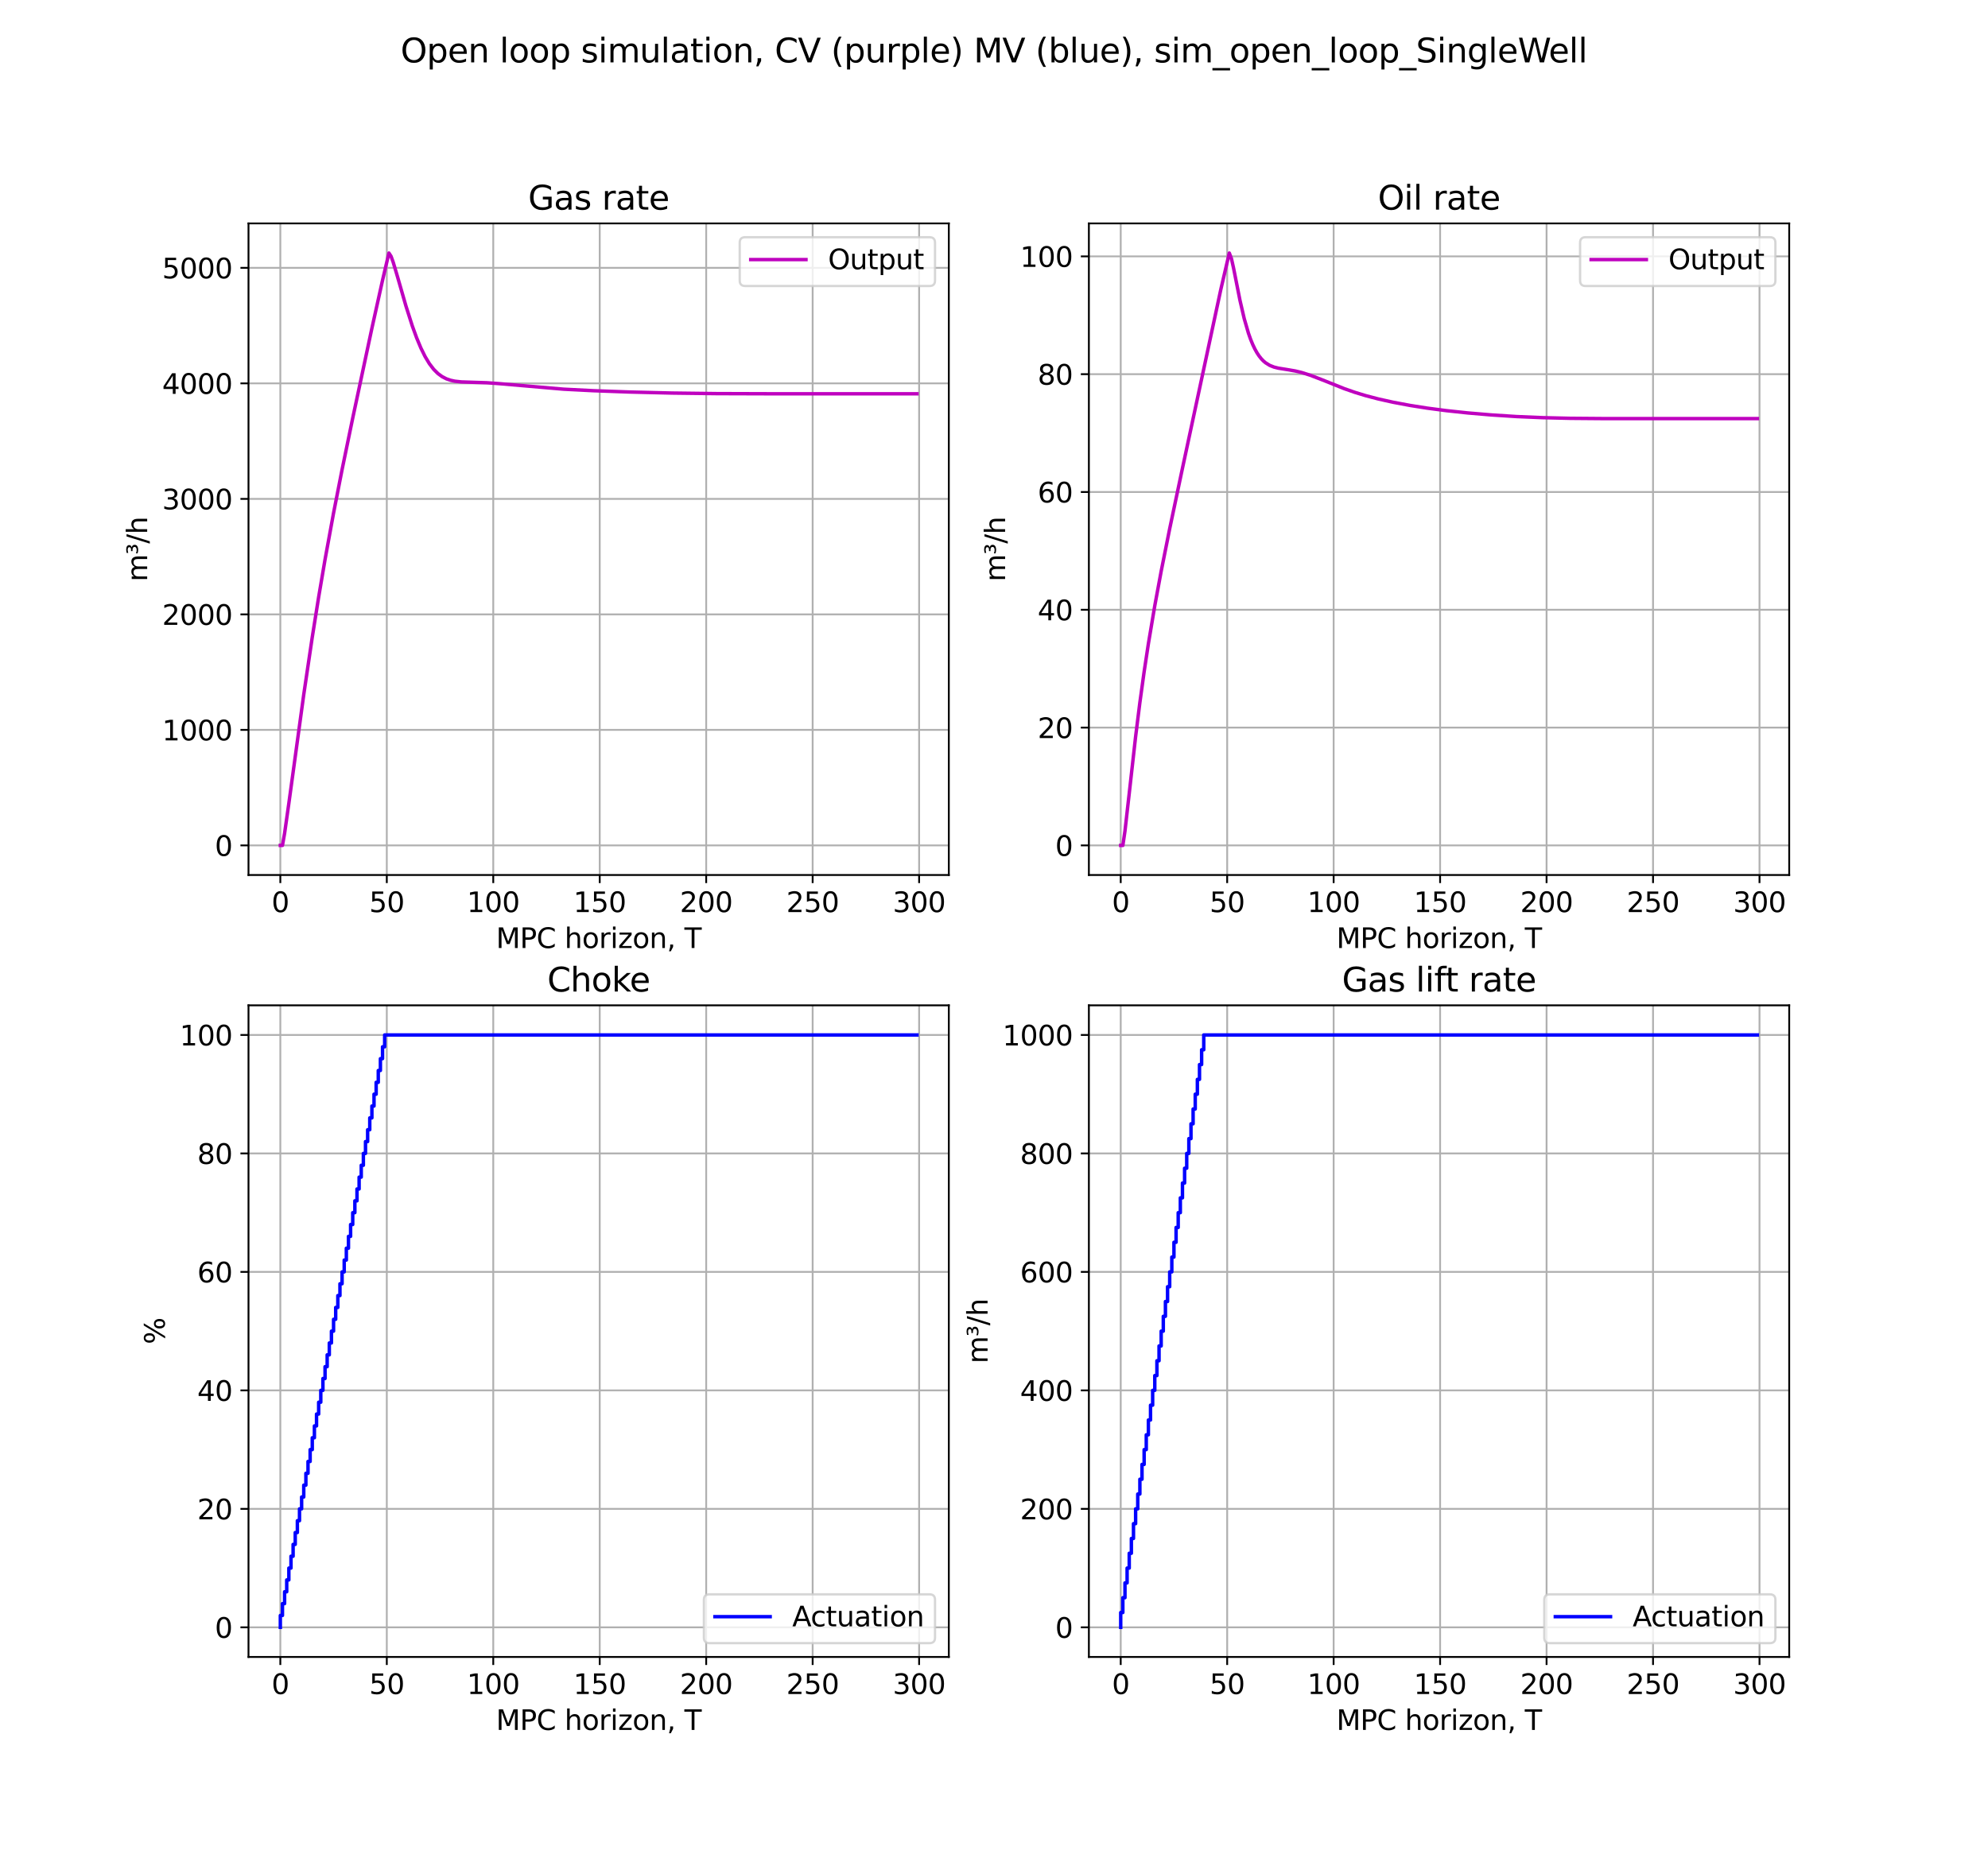 <?xml version="1.0" encoding="utf-8" standalone="no"?>
<!DOCTYPE svg PUBLIC "-//W3C//DTD SVG 1.1//EN"
  "http://www.w3.org/Graphics/SVG/1.1/DTD/svg11.dtd">
<svg xmlns:xlink="http://www.w3.org/1999/xlink" width="864pt" height="809.28pt" viewBox="0 0 864 809.28" xmlns="http://www.w3.org/2000/svg" version="1.1">
 <defs>
  <style type="text/css">*{stroke-linejoin: round; stroke-linecap: butt}</style>
 </defs>
 <g id="figure_1">
  <g id="patch_1">
   <path d="M 0 809.28 
L 864 809.28 
L 864 0 
L 0 0 
z
" style="fill: #ffffff"/>
  </g>
  <g id="axes_1">
   <g id="patch_2">
    <path d="M 108 380.362 
L 412.364 380.362 
L 412.364 97.114 
L 108 97.114 
z
" style="fill: #ffffff"/>
   </g>
   <g id="matplotlib.axis_1">
    <g id="xtick_1">
     <g id="line2d_1">
      <path d="M 121.835 380.362 
L 121.835 97.114 
" clip-path="url(#p52bc33df9d)" style="fill: none; stroke: #b0b0b0; stroke-width: 0.8; stroke-linecap: square"/>
     </g>
     <g id="line2d_2">
      <defs>
       <path id="m82fe7b0dfa" d="M 0 0 
L 0 3.5 
" style="stroke: #000000; stroke-width: 0.8"/>
      </defs>
      <g>
       <use xlink:href="#m82fe7b0dfa" x="121.835" y="380.362" style="stroke: #000000; stroke-width: 0.8"/>
      </g>
     </g>
     <g id="text_1">
      <!-- 0 -->
      <g transform="translate(118.017 396.48) scale(0.12 -0.12)">
       <defs>
        <path id="DejaVuSans-30" d="M 2034 4250 
Q 1547 4250 1301 3770 
Q 1056 3291 1056 2328 
Q 1056 1369 1301 889 
Q 1547 409 2034 409 
Q 2525 409 2770 889 
Q 3016 1369 3016 2328 
Q 3016 3291 2770 3770 
Q 2525 4250 2034 4250 
z
M 2034 4750 
Q 2819 4750 3233 4129 
Q 3647 3509 3647 2328 
Q 3647 1150 3233 529 
Q 2819 -91 2034 -91 
Q 1250 -91 836 529 
Q 422 1150 422 2328 
Q 422 3509 836 4129 
Q 1250 4750 2034 4750 
z
" transform="scale(0.016)"/>
       </defs>
       <use xlink:href="#DejaVuSans-30"/>
      </g>
     </g>
    </g>
    <g id="xtick_2">
     <g id="line2d_3">
      <path d="M 168.105 380.362 
L 168.105 97.114 
" clip-path="url(#p52bc33df9d)" style="fill: none; stroke: #b0b0b0; stroke-width: 0.8; stroke-linecap: square"/>
     </g>
     <g id="line2d_4">
      <g>
       <use xlink:href="#m82fe7b0dfa" x="168.105" y="380.362" style="stroke: #000000; stroke-width: 0.8"/>
      </g>
     </g>
     <g id="text_2">
      <!-- 50 -->
      <g transform="translate(160.47 396.48) scale(0.12 -0.12)">
       <defs>
        <path id="DejaVuSans-35" d="M 691 4666 
L 3169 4666 
L 3169 4134 
L 1269 4134 
L 1269 2991 
Q 1406 3038 1543 3061 
Q 1681 3084 1819 3084 
Q 2600 3084 3056 2656 
Q 3513 2228 3513 1497 
Q 3513 744 3044 326 
Q 2575 -91 1722 -91 
Q 1428 -91 1123 -41 
Q 819 9 494 109 
L 494 744 
Q 775 591 1075 516 
Q 1375 441 1709 441 
Q 2250 441 2565 725 
Q 2881 1009 2881 1497 
Q 2881 1984 2565 2268 
Q 2250 2553 1709 2553 
Q 1456 2553 1204 2497 
Q 953 2441 691 2322 
L 691 4666 
z
" transform="scale(0.016)"/>
       </defs>
       <use xlink:href="#DejaVuSans-35"/>
       <use xlink:href="#DejaVuSans-30" x="63.623"/>
      </g>
     </g>
    </g>
    <g id="xtick_3">
     <g id="line2d_5">
      <path d="M 214.375 380.362 
L 214.375 97.114 
" clip-path="url(#p52bc33df9d)" style="fill: none; stroke: #b0b0b0; stroke-width: 0.8; stroke-linecap: square"/>
     </g>
     <g id="line2d_6">
      <g>
       <use xlink:href="#m82fe7b0dfa" x="214.375" y="380.362" style="stroke: #000000; stroke-width: 0.8"/>
      </g>
     </g>
     <g id="text_3">
      <!-- 100 -->
      <g transform="translate(202.922 396.48) scale(0.12 -0.12)">
       <defs>
        <path id="DejaVuSans-31" d="M 794 531 
L 1825 531 
L 1825 4091 
L 703 3866 
L 703 4441 
L 1819 4666 
L 2450 4666 
L 2450 531 
L 3481 531 
L 3481 0 
L 794 0 
L 794 531 
z
" transform="scale(0.016)"/>
       </defs>
       <use xlink:href="#DejaVuSans-31"/>
       <use xlink:href="#DejaVuSans-30" x="63.623"/>
       <use xlink:href="#DejaVuSans-30" x="127.246"/>
      </g>
     </g>
    </g>
    <g id="xtick_4">
     <g id="line2d_7">
      <path d="M 260.645 380.362 
L 260.645 97.114 
" clip-path="url(#p52bc33df9d)" style="fill: none; stroke: #b0b0b0; stroke-width: 0.8; stroke-linecap: square"/>
     </g>
     <g id="line2d_8">
      <g>
       <use xlink:href="#m82fe7b0dfa" x="260.645" y="380.362" style="stroke: #000000; stroke-width: 0.8"/>
      </g>
     </g>
     <g id="text_4">
      <!-- 150 -->
      <g transform="translate(249.192 396.48) scale(0.12 -0.12)">
       <use xlink:href="#DejaVuSans-31"/>
       <use xlink:href="#DejaVuSans-35" x="63.623"/>
       <use xlink:href="#DejaVuSans-30" x="127.246"/>
      </g>
     </g>
    </g>
    <g id="xtick_5">
     <g id="line2d_9">
      <path d="M 306.914 380.362 
L 306.914 97.114 
" clip-path="url(#p52bc33df9d)" style="fill: none; stroke: #b0b0b0; stroke-width: 0.8; stroke-linecap: square"/>
     </g>
     <g id="line2d_10">
      <g>
       <use xlink:href="#m82fe7b0dfa" x="306.914" y="380.362" style="stroke: #000000; stroke-width: 0.8"/>
      </g>
     </g>
     <g id="text_5">
      <!-- 200 -->
      <g transform="translate(295.462 396.48) scale(0.12 -0.12)">
       <defs>
        <path id="DejaVuSans-32" d="M 1228 531 
L 3431 531 
L 3431 0 
L 469 0 
L 469 531 
Q 828 903 1448 1529 
Q 2069 2156 2228 2338 
Q 2531 2678 2651 2914 
Q 2772 3150 2772 3378 
Q 2772 3750 2511 3984 
Q 2250 4219 1831 4219 
Q 1534 4219 1204 4116 
Q 875 4013 500 3803 
L 500 4441 
Q 881 4594 1212 4672 
Q 1544 4750 1819 4750 
Q 2544 4750 2975 4387 
Q 3406 4025 3406 3419 
Q 3406 3131 3298 2873 
Q 3191 2616 2906 2266 
Q 2828 2175 2409 1742 
Q 1991 1309 1228 531 
z
" transform="scale(0.016)"/>
       </defs>
       <use xlink:href="#DejaVuSans-32"/>
       <use xlink:href="#DejaVuSans-30" x="63.623"/>
       <use xlink:href="#DejaVuSans-30" x="127.246"/>
      </g>
     </g>
    </g>
    <g id="xtick_6">
     <g id="line2d_11">
      <path d="M 353.184 380.362 
L 353.184 97.114 
" clip-path="url(#p52bc33df9d)" style="fill: none; stroke: #b0b0b0; stroke-width: 0.8; stroke-linecap: square"/>
     </g>
     <g id="line2d_12">
      <g>
       <use xlink:href="#m82fe7b0dfa" x="353.184" y="380.362" style="stroke: #000000; stroke-width: 0.8"/>
      </g>
     </g>
     <g id="text_6">
      <!-- 250 -->
      <g transform="translate(341.732 396.48) scale(0.12 -0.12)">
       <use xlink:href="#DejaVuSans-32"/>
       <use xlink:href="#DejaVuSans-35" x="63.623"/>
       <use xlink:href="#DejaVuSans-30" x="127.246"/>
      </g>
     </g>
    </g>
    <g id="xtick_7">
     <g id="line2d_13">
      <path d="M 399.454 380.362 
L 399.454 97.114 
" clip-path="url(#p52bc33df9d)" style="fill: none; stroke: #b0b0b0; stroke-width: 0.8; stroke-linecap: square"/>
     </g>
     <g id="line2d_14">
      <g>
       <use xlink:href="#m82fe7b0dfa" x="399.454" y="380.362" style="stroke: #000000; stroke-width: 0.8"/>
      </g>
     </g>
     <g id="text_7">
      <!-- 300 -->
      <g transform="translate(388.002 396.48) scale(0.12 -0.12)">
       <defs>
        <path id="DejaVuSans-33" d="M 2597 2516 
Q 3050 2419 3304 2112 
Q 3559 1806 3559 1356 
Q 3559 666 3084 287 
Q 2609 -91 1734 -91 
Q 1441 -91 1130 -33 
Q 819 25 488 141 
L 488 750 
Q 750 597 1062 519 
Q 1375 441 1716 441 
Q 2309 441 2620 675 
Q 2931 909 2931 1356 
Q 2931 1769 2642 2001 
Q 2353 2234 1838 2234 
L 1294 2234 
L 1294 2753 
L 1863 2753 
Q 2328 2753 2575 2939 
Q 2822 3125 2822 3475 
Q 2822 3834 2567 4026 
Q 2313 4219 1838 4219 
Q 1578 4219 1281 4162 
Q 984 4106 628 3988 
L 628 4550 
Q 988 4650 1302 4700 
Q 1616 4750 1894 4750 
Q 2613 4750 3031 4423 
Q 3450 4097 3450 3541 
Q 3450 3153 3228 2886 
Q 3006 2619 2597 2516 
z
" transform="scale(0.016)"/>
       </defs>
       <use xlink:href="#DejaVuSans-33"/>
       <use xlink:href="#DejaVuSans-30" x="63.623"/>
       <use xlink:href="#DejaVuSans-30" x="127.246"/>
      </g>
     </g>
    </g>
    <g id="text_8">
     <!-- MPC horizon, T -->
     <g transform="translate(215.582 412.093) scale(0.12 -0.12)">
      <defs>
       <path id="DejaVuSans-4d" d="M 628 4666 
L 1569 4666 
L 2759 1491 
L 3956 4666 
L 4897 4666 
L 4897 0 
L 4281 0 
L 4281 4097 
L 3078 897 
L 2444 897 
L 1241 4097 
L 1241 0 
L 628 0 
L 628 4666 
z
" transform="scale(0.016)"/>
       <path id="DejaVuSans-50" d="M 1259 4147 
L 1259 2394 
L 2053 2394 
Q 2494 2394 2734 2622 
Q 2975 2850 2975 3272 
Q 2975 3691 2734 3919 
Q 2494 4147 2053 4147 
L 1259 4147 
z
M 628 4666 
L 2053 4666 
Q 2838 4666 3239 4311 
Q 3641 3956 3641 3272 
Q 3641 2581 3239 2228 
Q 2838 1875 2053 1875 
L 1259 1875 
L 1259 0 
L 628 0 
L 628 4666 
z
" transform="scale(0.016)"/>
       <path id="DejaVuSans-43" d="M 4122 4306 
L 4122 3641 
Q 3803 3938 3442 4084 
Q 3081 4231 2675 4231 
Q 1875 4231 1450 3742 
Q 1025 3253 1025 2328 
Q 1025 1406 1450 917 
Q 1875 428 2675 428 
Q 3081 428 3442 575 
Q 3803 722 4122 1019 
L 4122 359 
Q 3791 134 3420 21 
Q 3050 -91 2638 -91 
Q 1578 -91 968 557 
Q 359 1206 359 2328 
Q 359 3453 968 4101 
Q 1578 4750 2638 4750 
Q 3056 4750 3426 4639 
Q 3797 4528 4122 4306 
z
" transform="scale(0.016)"/>
       <path id="DejaVuSans-20" transform="scale(0.016)"/>
       <path id="DejaVuSans-68" d="M 3513 2113 
L 3513 0 
L 2938 0 
L 2938 2094 
Q 2938 2591 2744 2837 
Q 2550 3084 2163 3084 
Q 1697 3084 1428 2787 
Q 1159 2491 1159 1978 
L 1159 0 
L 581 0 
L 581 4863 
L 1159 4863 
L 1159 2956 
Q 1366 3272 1645 3428 
Q 1925 3584 2291 3584 
Q 2894 3584 3203 3211 
Q 3513 2838 3513 2113 
z
" transform="scale(0.016)"/>
       <path id="DejaVuSans-6f" d="M 1959 3097 
Q 1497 3097 1228 2736 
Q 959 2375 959 1747 
Q 959 1119 1226 758 
Q 1494 397 1959 397 
Q 2419 397 2687 759 
Q 2956 1122 2956 1747 
Q 2956 2369 2687 2733 
Q 2419 3097 1959 3097 
z
M 1959 3584 
Q 2709 3584 3137 3096 
Q 3566 2609 3566 1747 
Q 3566 888 3137 398 
Q 2709 -91 1959 -91 
Q 1206 -91 779 398 
Q 353 888 353 1747 
Q 353 2609 779 3096 
Q 1206 3584 1959 3584 
z
" transform="scale(0.016)"/>
       <path id="DejaVuSans-72" d="M 2631 2963 
Q 2534 3019 2420 3045 
Q 2306 3072 2169 3072 
Q 1681 3072 1420 2755 
Q 1159 2438 1159 1844 
L 1159 0 
L 581 0 
L 581 3500 
L 1159 3500 
L 1159 2956 
Q 1341 3275 1631 3429 
Q 1922 3584 2338 3584 
Q 2397 3584 2469 3576 
Q 2541 3569 2628 3553 
L 2631 2963 
z
" transform="scale(0.016)"/>
       <path id="DejaVuSans-69" d="M 603 3500 
L 1178 3500 
L 1178 0 
L 603 0 
L 603 3500 
z
M 603 4863 
L 1178 4863 
L 1178 4134 
L 603 4134 
L 603 4863 
z
" transform="scale(0.016)"/>
       <path id="DejaVuSans-7a" d="M 353 3500 
L 3084 3500 
L 3084 2975 
L 922 459 
L 3084 459 
L 3084 0 
L 275 0 
L 275 525 
L 2438 3041 
L 353 3041 
L 353 3500 
z
" transform="scale(0.016)"/>
       <path id="DejaVuSans-6e" d="M 3513 2113 
L 3513 0 
L 2938 0 
L 2938 2094 
Q 2938 2591 2744 2837 
Q 2550 3084 2163 3084 
Q 1697 3084 1428 2787 
Q 1159 2491 1159 1978 
L 1159 0 
L 581 0 
L 581 3500 
L 1159 3500 
L 1159 2956 
Q 1366 3272 1645 3428 
Q 1925 3584 2291 3584 
Q 2894 3584 3203 3211 
Q 3513 2838 3513 2113 
z
" transform="scale(0.016)"/>
       <path id="DejaVuSans-2c" d="M 750 794 
L 1409 794 
L 1409 256 
L 897 -744 
L 494 -744 
L 750 256 
L 750 794 
z
" transform="scale(0.016)"/>
       <path id="DejaVuSans-54" d="M -19 4666 
L 3928 4666 
L 3928 4134 
L 2272 4134 
L 2272 0 
L 1638 0 
L 1638 4134 
L -19 4134 
L -19 4666 
z
" transform="scale(0.016)"/>
      </defs>
      <use xlink:href="#DejaVuSans-4d"/>
      <use xlink:href="#DejaVuSans-50" x="86.279"/>
      <use xlink:href="#DejaVuSans-43" x="146.582"/>
      <use xlink:href="#DejaVuSans-20" x="216.406"/>
      <use xlink:href="#DejaVuSans-68" x="248.193"/>
      <use xlink:href="#DejaVuSans-6f" x="311.572"/>
      <use xlink:href="#DejaVuSans-72" x="372.754"/>
      <use xlink:href="#DejaVuSans-69" x="413.867"/>
      <use xlink:href="#DejaVuSans-7a" x="441.65"/>
      <use xlink:href="#DejaVuSans-6f" x="494.141"/>
      <use xlink:href="#DejaVuSans-6e" x="555.322"/>
      <use xlink:href="#DejaVuSans-2c" x="618.701"/>
      <use xlink:href="#DejaVuSans-20" x="650.488"/>
      <use xlink:href="#DejaVuSans-54" x="682.275"/>
     </g>
    </g>
   </g>
   <g id="matplotlib.axis_2">
    <g id="ytick_1">
     <g id="line2d_15">
      <path d="M 108 367.487 
L 412.364 367.487 
" clip-path="url(#p52bc33df9d)" style="fill: none; stroke: #b0b0b0; stroke-width: 0.8; stroke-linecap: square"/>
     </g>
     <g id="line2d_16">
      <defs>
       <path id="m707b13bb9e" d="M 0 0 
L -3.5 0 
" style="stroke: #000000; stroke-width: 0.8"/>
      </defs>
      <g>
       <use xlink:href="#m707b13bb9e" x="108" y="367.487" style="stroke: #000000; stroke-width: 0.8"/>
      </g>
     </g>
     <g id="text_9">
      <!-- 0 -->
      <g transform="translate(93.365 372.046) scale(0.12 -0.12)">
       <use xlink:href="#DejaVuSans-30"/>
      </g>
     </g>
    </g>
    <g id="ytick_2">
     <g id="line2d_17">
      <path d="M 108 317.277 
L 412.364 317.277 
" clip-path="url(#p52bc33df9d)" style="fill: none; stroke: #b0b0b0; stroke-width: 0.8; stroke-linecap: square"/>
     </g>
     <g id="line2d_18">
      <g>
       <use xlink:href="#m707b13bb9e" x="108" y="317.277" style="stroke: #000000; stroke-width: 0.8"/>
      </g>
     </g>
     <g id="text_10">
      <!-- 1000 -->
      <g transform="translate(70.46 321.836) scale(0.12 -0.12)">
       <use xlink:href="#DejaVuSans-31"/>
       <use xlink:href="#DejaVuSans-30" x="63.623"/>
       <use xlink:href="#DejaVuSans-30" x="127.246"/>
       <use xlink:href="#DejaVuSans-30" x="190.869"/>
      </g>
     </g>
    </g>
    <g id="ytick_3">
     <g id="line2d_19">
      <path d="M 108 267.068 
L 412.364 267.068 
" clip-path="url(#p52bc33df9d)" style="fill: none; stroke: #b0b0b0; stroke-width: 0.8; stroke-linecap: square"/>
     </g>
     <g id="line2d_20">
      <g>
       <use xlink:href="#m707b13bb9e" x="108" y="267.068" style="stroke: #000000; stroke-width: 0.8"/>
      </g>
     </g>
     <g id="text_11">
      <!-- 2000 -->
      <g transform="translate(70.46 271.627) scale(0.12 -0.12)">
       <use xlink:href="#DejaVuSans-32"/>
       <use xlink:href="#DejaVuSans-30" x="63.623"/>
       <use xlink:href="#DejaVuSans-30" x="127.246"/>
       <use xlink:href="#DejaVuSans-30" x="190.869"/>
      </g>
     </g>
    </g>
    <g id="ytick_4">
     <g id="line2d_21">
      <path d="M 108 216.858 
L 412.364 216.858 
" clip-path="url(#p52bc33df9d)" style="fill: none; stroke: #b0b0b0; stroke-width: 0.8; stroke-linecap: square"/>
     </g>
     <g id="line2d_22">
      <g>
       <use xlink:href="#m707b13bb9e" x="108" y="216.858" style="stroke: #000000; stroke-width: 0.8"/>
      </g>
     </g>
     <g id="text_12">
      <!-- 3000 -->
      <g transform="translate(70.46 221.417) scale(0.12 -0.12)">
       <use xlink:href="#DejaVuSans-33"/>
       <use xlink:href="#DejaVuSans-30" x="63.623"/>
       <use xlink:href="#DejaVuSans-30" x="127.246"/>
       <use xlink:href="#DejaVuSans-30" x="190.869"/>
      </g>
     </g>
    </g>
    <g id="ytick_5">
     <g id="line2d_23">
      <path d="M 108 166.649 
L 412.364 166.649 
" clip-path="url(#p52bc33df9d)" style="fill: none; stroke: #b0b0b0; stroke-width: 0.8; stroke-linecap: square"/>
     </g>
     <g id="line2d_24">
      <g>
       <use xlink:href="#m707b13bb9e" x="108" y="166.649" style="stroke: #000000; stroke-width: 0.8"/>
      </g>
     </g>
     <g id="text_13">
      <!-- 4000 -->
      <g transform="translate(70.46 171.208) scale(0.12 -0.12)">
       <defs>
        <path id="DejaVuSans-34" d="M 2419 4116 
L 825 1625 
L 2419 1625 
L 2419 4116 
z
M 2253 4666 
L 3047 4666 
L 3047 1625 
L 3713 1625 
L 3713 1100 
L 3047 1100 
L 3047 0 
L 2419 0 
L 2419 1100 
L 313 1100 
L 313 1709 
L 2253 4666 
z
" transform="scale(0.016)"/>
       </defs>
       <use xlink:href="#DejaVuSans-34"/>
       <use xlink:href="#DejaVuSans-30" x="63.623"/>
       <use xlink:href="#DejaVuSans-30" x="127.246"/>
       <use xlink:href="#DejaVuSans-30" x="190.869"/>
      </g>
     </g>
    </g>
    <g id="ytick_6">
     <g id="line2d_25">
      <path d="M 108 116.439 
L 412.364 116.439 
" clip-path="url(#p52bc33df9d)" style="fill: none; stroke: #b0b0b0; stroke-width: 0.8; stroke-linecap: square"/>
     </g>
     <g id="line2d_26">
      <g>
       <use xlink:href="#m707b13bb9e" x="108" y="116.439" style="stroke: #000000; stroke-width: 0.8"/>
      </g>
     </g>
     <g id="text_14">
      <!-- 5000 -->
      <g transform="translate(70.46 120.998) scale(0.12 -0.12)">
       <use xlink:href="#DejaVuSans-35"/>
       <use xlink:href="#DejaVuSans-30" x="63.623"/>
       <use xlink:href="#DejaVuSans-30" x="127.246"/>
       <use xlink:href="#DejaVuSans-30" x="190.869"/>
      </g>
     </g>
    </g>
    <g id="text_15">
     <!-- m³/h -->
     <g transform="translate(63.964 252.811) rotate(-90) scale(0.12 -0.12)">
      <defs>
       <path id="DejaVuSans-6d" d="M 3328 2828 
Q 3544 3216 3844 3400 
Q 4144 3584 4550 3584 
Q 5097 3584 5394 3201 
Q 5691 2819 5691 2113 
L 5691 0 
L 5113 0 
L 5113 2094 
Q 5113 2597 4934 2840 
Q 4756 3084 4391 3084 
Q 3944 3084 3684 2787 
Q 3425 2491 3425 1978 
L 3425 0 
L 2847 0 
L 2847 2094 
Q 2847 2600 2669 2842 
Q 2491 3084 2119 3084 
Q 1678 3084 1418 2786 
Q 1159 2488 1159 1978 
L 1159 0 
L 581 0 
L 581 3500 
L 1159 3500 
L 1159 2956 
Q 1356 3278 1631 3431 
Q 1906 3584 2284 3584 
Q 2666 3584 2933 3390 
Q 3200 3197 3328 2828 
z
" transform="scale(0.016)"/>
       <path id="DejaVuSans-b3" d="M 1638 3500 
Q 1925 3444 2083 3273 
Q 2241 3103 2241 2847 
Q 2241 2459 1944 2250 
Q 1647 2041 1094 2041 
Q 916 2041 720 2073 
Q 525 2106 306 2169 
L 306 2547 
Q 469 2463 655 2422 
Q 841 2381 1050 2381 
Q 1391 2381 1578 2504 
Q 1766 2628 1766 2847 
Q 1766 3078 1592 3197 
Q 1419 3316 1081 3316 
L 813 3316 
L 813 3653 
L 1106 3653 
Q 1400 3653 1551 3751 
Q 1703 3850 1703 4038 
Q 1703 4219 1547 4314 
Q 1391 4409 1094 4409 
Q 969 4409 809 4381 
Q 650 4353 397 4281 
L 397 4641 
Q 625 4694 825 4722 
Q 1025 4750 1197 4750 
Q 1647 4750 1911 4565 
Q 2175 4381 2175 4072 
Q 2175 3856 2034 3706 
Q 1894 3556 1638 3500 
z
" transform="scale(0.016)"/>
       <path id="DejaVuSans-2f" d="M 1625 4666 
L 2156 4666 
L 531 -594 
L 0 -594 
L 1625 4666 
z
" transform="scale(0.016)"/>
      </defs>
      <use xlink:href="#DejaVuSans-6d"/>
      <use xlink:href="#DejaVuSans-b3" x="97.412"/>
      <use xlink:href="#DejaVuSans-2f" x="137.5"/>
      <use xlink:href="#DejaVuSans-68" x="171.191"/>
     </g>
    </g>
   </g>
   <g id="line2d_27">
    <path d="M 121.835 367.487 
L 122.76 367.487 
L 123.686 362.246 
L 125.536 349.2 
L 132.014 301.905 
L 135.716 276.95 
L 138.492 259.522 
L 141.268 243.206 
L 144.97 222.989 
L 148.671 204.125 
L 153.298 181.725 
L 161.627 142.705 
L 166.254 121.832 
L 169.03 109.989 
L 169.955 111.415 
L 170.881 113.975 
L 172.732 120.199 
L 176.433 133.047 
L 179.209 141.738 
L 181.06 146.83 
L 182.911 151.268 
L 184.762 155.02 
L 186.613 158.089 
L 188.463 160.516 
L 190.314 162.367 
L 192.165 163.725 
L 194.016 164.677 
L 195.867 165.312 
L 197.717 165.71 
L 200.494 166.016 
L 205.121 166.171 
L 211.598 166.377 
L 217.151 166.776 
L 244.913 169.172 
L 257.868 169.835 
L 273.6 170.408 
L 292.108 170.858 
L 311.541 171.101 
L 336.527 171.176 
L 398.529 171.176 
L 398.529 171.176 
" clip-path="url(#p52bc33df9d)" style="fill: none; stroke: #bf00bf; stroke-width: 1.5; stroke-linecap: square"/>
   </g>
   <g id="patch_3">
    <path d="M 108 380.362 
L 108 97.114 
" style="fill: none; stroke: #000000; stroke-width: 0.8; stroke-linejoin: miter; stroke-linecap: square"/>
   </g>
   <g id="patch_4">
    <path d="M 412.364 380.362 
L 412.364 97.114 
" style="fill: none; stroke: #000000; stroke-width: 0.8; stroke-linejoin: miter; stroke-linecap: square"/>
   </g>
   <g id="patch_5">
    <path d="M 108 380.362 
L 412.364 380.362 
" style="fill: none; stroke: #000000; stroke-width: 0.8; stroke-linejoin: miter; stroke-linecap: square"/>
   </g>
   <g id="patch_6">
    <path d="M 108 97.114 
L 412.364 97.114 
" style="fill: none; stroke: #000000; stroke-width: 0.8; stroke-linejoin: miter; stroke-linecap: square"/>
   </g>
   <g id="text_16">
    <!-- Gas rate -->
    <g transform="translate(229.527 91.114) scale(0.144 -0.144)">
     <defs>
      <path id="DejaVuSans-47" d="M 3809 666 
L 3809 1919 
L 2778 1919 
L 2778 2438 
L 4434 2438 
L 4434 434 
Q 4069 175 3628 42 
Q 3188 -91 2688 -91 
Q 1594 -91 976 548 
Q 359 1188 359 2328 
Q 359 3472 976 4111 
Q 1594 4750 2688 4750 
Q 3144 4750 3555 4637 
Q 3966 4525 4313 4306 
L 4313 3634 
Q 3963 3931 3569 4081 
Q 3175 4231 2741 4231 
Q 1884 4231 1454 3753 
Q 1025 3275 1025 2328 
Q 1025 1384 1454 906 
Q 1884 428 2741 428 
Q 3075 428 3337 486 
Q 3600 544 3809 666 
z
" transform="scale(0.016)"/>
      <path id="DejaVuSans-61" d="M 2194 1759 
Q 1497 1759 1228 1600 
Q 959 1441 959 1056 
Q 959 750 1161 570 
Q 1363 391 1709 391 
Q 2188 391 2477 730 
Q 2766 1069 2766 1631 
L 2766 1759 
L 2194 1759 
z
M 3341 1997 
L 3341 0 
L 2766 0 
L 2766 531 
Q 2569 213 2275 61 
Q 1981 -91 1556 -91 
Q 1019 -91 701 211 
Q 384 513 384 1019 
Q 384 1609 779 1909 
Q 1175 2209 1959 2209 
L 2766 2209 
L 2766 2266 
Q 2766 2663 2505 2880 
Q 2244 3097 1772 3097 
Q 1472 3097 1187 3025 
Q 903 2953 641 2809 
L 641 3341 
Q 956 3463 1253 3523 
Q 1550 3584 1831 3584 
Q 2591 3584 2966 3190 
Q 3341 2797 3341 1997 
z
" transform="scale(0.016)"/>
      <path id="DejaVuSans-73" d="M 2834 3397 
L 2834 2853 
Q 2591 2978 2328 3040 
Q 2066 3103 1784 3103 
Q 1356 3103 1142 2972 
Q 928 2841 928 2578 
Q 928 2378 1081 2264 
Q 1234 2150 1697 2047 
L 1894 2003 
Q 2506 1872 2764 1633 
Q 3022 1394 3022 966 
Q 3022 478 2636 193 
Q 2250 -91 1575 -91 
Q 1294 -91 989 -36 
Q 684 19 347 128 
L 347 722 
Q 666 556 975 473 
Q 1284 391 1588 391 
Q 1994 391 2212 530 
Q 2431 669 2431 922 
Q 2431 1156 2273 1281 
Q 2116 1406 1581 1522 
L 1381 1569 
Q 847 1681 609 1914 
Q 372 2147 372 2553 
Q 372 3047 722 3315 
Q 1072 3584 1716 3584 
Q 2034 3584 2315 3537 
Q 2597 3491 2834 3397 
z
" transform="scale(0.016)"/>
      <path id="DejaVuSans-74" d="M 1172 4494 
L 1172 3500 
L 2356 3500 
L 2356 3053 
L 1172 3053 
L 1172 1153 
Q 1172 725 1289 603 
Q 1406 481 1766 481 
L 2356 481 
L 2356 0 
L 1766 0 
Q 1100 0 847 248 
Q 594 497 594 1153 
L 594 3053 
L 172 3053 
L 172 3500 
L 594 3500 
L 594 4494 
L 1172 4494 
z
" transform="scale(0.016)"/>
      <path id="DejaVuSans-65" d="M 3597 1894 
L 3597 1613 
L 953 1613 
Q 991 1019 1311 708 
Q 1631 397 2203 397 
Q 2534 397 2845 478 
Q 3156 559 3463 722 
L 3463 178 
Q 3153 47 2828 -22 
Q 2503 -91 2169 -91 
Q 1331 -91 842 396 
Q 353 884 353 1716 
Q 353 2575 817 3079 
Q 1281 3584 2069 3584 
Q 2775 3584 3186 3129 
Q 3597 2675 3597 1894 
z
M 3022 2063 
Q 3016 2534 2758 2815 
Q 2500 3097 2075 3097 
Q 1594 3097 1305 2825 
Q 1016 2553 972 2059 
L 3022 2063 
z
" transform="scale(0.016)"/>
     </defs>
     <use xlink:href="#DejaVuSans-47"/>
     <use xlink:href="#DejaVuSans-61" x="77.49"/>
     <use xlink:href="#DejaVuSans-73" x="138.77"/>
     <use xlink:href="#DejaVuSans-20" x="190.869"/>
     <use xlink:href="#DejaVuSans-72" x="222.656"/>
     <use xlink:href="#DejaVuSans-61" x="263.77"/>
     <use xlink:href="#DejaVuSans-74" x="325.049"/>
     <use xlink:href="#DejaVuSans-65" x="364.258"/>
    </g>
   </g>
   <g id="legend_1">
    <g id="patch_7">
     <path d="M 323.881 124.327 
L 403.964 124.327 
Q 406.364 124.327 406.364 121.927 
L 406.364 105.514 
Q 406.364 103.114 403.964 103.114 
L 323.881 103.114 
Q 321.481 103.114 321.481 105.514 
L 321.481 121.927 
Q 321.481 124.327 323.881 124.327 
z
" style="fill: #ffffff; opacity: 0.8; stroke: #cccccc; stroke-linejoin: miter"/>
    </g>
    <g id="line2d_28">
     <path d="M 326.281 112.832 
L 338.281 112.832 
L 350.281 112.832 
" style="fill: none; stroke: #bf00bf; stroke-width: 1.5; stroke-linecap: square"/>
    </g>
    <g id="text_17">
     <!-- Output -->
     <g transform="translate(359.881 117.032) scale(0.12 -0.12)">
      <defs>
       <path id="DejaVuSans-4f" d="M 2522 4238 
Q 1834 4238 1429 3725 
Q 1025 3213 1025 2328 
Q 1025 1447 1429 934 
Q 1834 422 2522 422 
Q 3209 422 3611 934 
Q 4013 1447 4013 2328 
Q 4013 3213 3611 3725 
Q 3209 4238 2522 4238 
z
M 2522 4750 
Q 3503 4750 4090 4092 
Q 4678 3434 4678 2328 
Q 4678 1225 4090 567 
Q 3503 -91 2522 -91 
Q 1538 -91 948 565 
Q 359 1222 359 2328 
Q 359 3434 948 4092 
Q 1538 4750 2522 4750 
z
" transform="scale(0.016)"/>
       <path id="DejaVuSans-75" d="M 544 1381 
L 544 3500 
L 1119 3500 
L 1119 1403 
Q 1119 906 1312 657 
Q 1506 409 1894 409 
Q 2359 409 2629 706 
Q 2900 1003 2900 1516 
L 2900 3500 
L 3475 3500 
L 3475 0 
L 2900 0 
L 2900 538 
Q 2691 219 2414 64 
Q 2138 -91 1772 -91 
Q 1169 -91 856 284 
Q 544 659 544 1381 
z
M 1991 3584 
L 1991 3584 
z
" transform="scale(0.016)"/>
       <path id="DejaVuSans-70" d="M 1159 525 
L 1159 -1331 
L 581 -1331 
L 581 3500 
L 1159 3500 
L 1159 2969 
Q 1341 3281 1617 3432 
Q 1894 3584 2278 3584 
Q 2916 3584 3314 3078 
Q 3713 2572 3713 1747 
Q 3713 922 3314 415 
Q 2916 -91 2278 -91 
Q 1894 -91 1617 61 
Q 1341 213 1159 525 
z
M 3116 1747 
Q 3116 2381 2855 2742 
Q 2594 3103 2138 3103 
Q 1681 3103 1420 2742 
Q 1159 2381 1159 1747 
Q 1159 1113 1420 752 
Q 1681 391 2138 391 
Q 2594 391 2855 752 
Q 3116 1113 3116 1747 
z
" transform="scale(0.016)"/>
      </defs>
      <use xlink:href="#DejaVuSans-4f"/>
      <use xlink:href="#DejaVuSans-75" x="78.711"/>
      <use xlink:href="#DejaVuSans-74" x="142.09"/>
      <use xlink:href="#DejaVuSans-70" x="181.299"/>
      <use xlink:href="#DejaVuSans-75" x="244.775"/>
      <use xlink:href="#DejaVuSans-74" x="308.154"/>
     </g>
    </g>
   </g>
  </g>
  <g id="axes_2">
   <g id="patch_8">
    <path d="M 473.236 380.362 
L 777.6 380.362 
L 777.6 97.114 
L 473.236 97.114 
z
" style="fill: #ffffff"/>
   </g>
   <g id="matplotlib.axis_3">
    <g id="xtick_8">
     <g id="line2d_29">
      <path d="M 487.071 380.362 
L 487.071 97.114 
" clip-path="url(#p41f413a050)" style="fill: none; stroke: #b0b0b0; stroke-width: 0.8; stroke-linecap: square"/>
     </g>
     <g id="line2d_30">
      <g>
       <use xlink:href="#m82fe7b0dfa" x="487.071" y="380.362" style="stroke: #000000; stroke-width: 0.8"/>
      </g>
     </g>
     <g id="text_18">
      <!-- 0 -->
      <g transform="translate(483.254 396.48) scale(0.12 -0.12)">
       <use xlink:href="#DejaVuSans-30"/>
      </g>
     </g>
    </g>
    <g id="xtick_9">
     <g id="line2d_31">
      <path d="M 533.341 380.362 
L 533.341 97.114 
" clip-path="url(#p41f413a050)" style="fill: none; stroke: #b0b0b0; stroke-width: 0.8; stroke-linecap: square"/>
     </g>
     <g id="line2d_32">
      <g>
       <use xlink:href="#m82fe7b0dfa" x="533.341" y="380.362" style="stroke: #000000; stroke-width: 0.8"/>
      </g>
     </g>
     <g id="text_19">
      <!-- 50 -->
      <g transform="translate(525.706 396.48) scale(0.12 -0.12)">
       <use xlink:href="#DejaVuSans-35"/>
       <use xlink:href="#DejaVuSans-30" x="63.623"/>
      </g>
     </g>
    </g>
    <g id="xtick_10">
     <g id="line2d_33">
      <path d="M 579.611 380.362 
L 579.611 97.114 
" clip-path="url(#p41f413a050)" style="fill: none; stroke: #b0b0b0; stroke-width: 0.8; stroke-linecap: square"/>
     </g>
     <g id="line2d_34">
      <g>
       <use xlink:href="#m82fe7b0dfa" x="579.611" y="380.362" style="stroke: #000000; stroke-width: 0.8"/>
      </g>
     </g>
     <g id="text_20">
      <!-- 100 -->
      <g transform="translate(568.158 396.48) scale(0.12 -0.12)">
       <use xlink:href="#DejaVuSans-31"/>
       <use xlink:href="#DejaVuSans-30" x="63.623"/>
       <use xlink:href="#DejaVuSans-30" x="127.246"/>
      </g>
     </g>
    </g>
    <g id="xtick_11">
     <g id="line2d_35">
      <path d="M 625.881 380.362 
L 625.881 97.114 
" clip-path="url(#p41f413a050)" style="fill: none; stroke: #b0b0b0; stroke-width: 0.8; stroke-linecap: square"/>
     </g>
     <g id="line2d_36">
      <g>
       <use xlink:href="#m82fe7b0dfa" x="625.881" y="380.362" style="stroke: #000000; stroke-width: 0.8"/>
      </g>
     </g>
     <g id="text_21">
      <!-- 150 -->
      <g transform="translate(614.428 396.48) scale(0.12 -0.12)">
       <use xlink:href="#DejaVuSans-31"/>
       <use xlink:href="#DejaVuSans-35" x="63.623"/>
       <use xlink:href="#DejaVuSans-30" x="127.246"/>
      </g>
     </g>
    </g>
    <g id="xtick_12">
     <g id="line2d_37">
      <path d="M 672.151 380.362 
L 672.151 97.114 
" clip-path="url(#p41f413a050)" style="fill: none; stroke: #b0b0b0; stroke-width: 0.8; stroke-linecap: square"/>
     </g>
     <g id="line2d_38">
      <g>
       <use xlink:href="#m82fe7b0dfa" x="672.151" y="380.362" style="stroke: #000000; stroke-width: 0.8"/>
      </g>
     </g>
     <g id="text_22">
      <!-- 200 -->
      <g transform="translate(660.698 396.48) scale(0.12 -0.12)">
       <use xlink:href="#DejaVuSans-32"/>
       <use xlink:href="#DejaVuSans-30" x="63.623"/>
       <use xlink:href="#DejaVuSans-30" x="127.246"/>
      </g>
     </g>
    </g>
    <g id="xtick_13">
     <g id="line2d_39">
      <path d="M 718.421 380.362 
L 718.421 97.114 
" clip-path="url(#p41f413a050)" style="fill: none; stroke: #b0b0b0; stroke-width: 0.8; stroke-linecap: square"/>
     </g>
     <g id="line2d_40">
      <g>
       <use xlink:href="#m82fe7b0dfa" x="718.421" y="380.362" style="stroke: #000000; stroke-width: 0.8"/>
      </g>
     </g>
     <g id="text_23">
      <!-- 250 -->
      <g transform="translate(706.968 396.48) scale(0.12 -0.12)">
       <use xlink:href="#DejaVuSans-32"/>
       <use xlink:href="#DejaVuSans-35" x="63.623"/>
       <use xlink:href="#DejaVuSans-30" x="127.246"/>
      </g>
     </g>
    </g>
    <g id="xtick_14">
     <g id="line2d_41">
      <path d="M 764.691 380.362 
L 764.691 97.114 
" clip-path="url(#p41f413a050)" style="fill: none; stroke: #b0b0b0; stroke-width: 0.8; stroke-linecap: square"/>
     </g>
     <g id="line2d_42">
      <g>
       <use xlink:href="#m82fe7b0dfa" x="764.691" y="380.362" style="stroke: #000000; stroke-width: 0.8"/>
      </g>
     </g>
     <g id="text_24">
      <!-- 300 -->
      <g transform="translate(753.238 396.48) scale(0.12 -0.12)">
       <use xlink:href="#DejaVuSans-33"/>
       <use xlink:href="#DejaVuSans-30" x="63.623"/>
       <use xlink:href="#DejaVuSans-30" x="127.246"/>
      </g>
     </g>
    </g>
    <g id="text_25">
     <!-- MPC horizon, T -->
     <g transform="translate(580.818 412.093) scale(0.12 -0.12)">
      <use xlink:href="#DejaVuSans-4d"/>
      <use xlink:href="#DejaVuSans-50" x="86.279"/>
      <use xlink:href="#DejaVuSans-43" x="146.582"/>
      <use xlink:href="#DejaVuSans-20" x="216.406"/>
      <use xlink:href="#DejaVuSans-68" x="248.193"/>
      <use xlink:href="#DejaVuSans-6f" x="311.572"/>
      <use xlink:href="#DejaVuSans-72" x="372.754"/>
      <use xlink:href="#DejaVuSans-69" x="413.867"/>
      <use xlink:href="#DejaVuSans-7a" x="441.65"/>
      <use xlink:href="#DejaVuSans-6f" x="494.141"/>
      <use xlink:href="#DejaVuSans-6e" x="555.322"/>
      <use xlink:href="#DejaVuSans-2c" x="618.701"/>
      <use xlink:href="#DejaVuSans-20" x="650.488"/>
      <use xlink:href="#DejaVuSans-54" x="682.275"/>
     </g>
    </g>
   </g>
   <g id="matplotlib.axis_4">
    <g id="ytick_7">
     <g id="line2d_43">
      <path d="M 473.236 367.487 
L 777.6 367.487 
" clip-path="url(#p41f413a050)" style="fill: none; stroke: #b0b0b0; stroke-width: 0.8; stroke-linecap: square"/>
     </g>
     <g id="line2d_44">
      <g>
       <use xlink:href="#m707b13bb9e" x="473.236" y="367.487" style="stroke: #000000; stroke-width: 0.8"/>
      </g>
     </g>
     <g id="text_26">
      <!-- 0 -->
      <g transform="translate(458.601 372.046) scale(0.12 -0.12)">
       <use xlink:href="#DejaVuSans-30"/>
      </g>
     </g>
    </g>
    <g id="ytick_8">
     <g id="line2d_45">
      <path d="M 473.236 316.279 
L 777.6 316.279 
" clip-path="url(#p41f413a050)" style="fill: none; stroke: #b0b0b0; stroke-width: 0.8; stroke-linecap: square"/>
     </g>
     <g id="line2d_46">
      <g>
       <use xlink:href="#m707b13bb9e" x="473.236" y="316.279" style="stroke: #000000; stroke-width: 0.8"/>
      </g>
     </g>
     <g id="text_27">
      <!-- 20 -->
      <g transform="translate(450.966 320.838) scale(0.12 -0.12)">
       <use xlink:href="#DejaVuSans-32"/>
       <use xlink:href="#DejaVuSans-30" x="63.623"/>
      </g>
     </g>
    </g>
    <g id="ytick_9">
     <g id="line2d_47">
      <path d="M 473.236 265.071 
L 777.6 265.071 
" clip-path="url(#p41f413a050)" style="fill: none; stroke: #b0b0b0; stroke-width: 0.8; stroke-linecap: square"/>
     </g>
     <g id="line2d_48">
      <g>
       <use xlink:href="#m707b13bb9e" x="473.236" y="265.071" style="stroke: #000000; stroke-width: 0.8"/>
      </g>
     </g>
     <g id="text_28">
      <!-- 40 -->
      <g transform="translate(450.966 269.63) scale(0.12 -0.12)">
       <use xlink:href="#DejaVuSans-34"/>
       <use xlink:href="#DejaVuSans-30" x="63.623"/>
      </g>
     </g>
    </g>
    <g id="ytick_10">
     <g id="line2d_49">
      <path d="M 473.236 213.863 
L 777.6 213.863 
" clip-path="url(#p41f413a050)" style="fill: none; stroke: #b0b0b0; stroke-width: 0.8; stroke-linecap: square"/>
     </g>
     <g id="line2d_50">
      <g>
       <use xlink:href="#m707b13bb9e" x="473.236" y="213.863" style="stroke: #000000; stroke-width: 0.8"/>
      </g>
     </g>
     <g id="text_29">
      <!-- 60 -->
      <g transform="translate(450.966 218.422) scale(0.12 -0.12)">
       <defs>
        <path id="DejaVuSans-36" d="M 2113 2584 
Q 1688 2584 1439 2293 
Q 1191 2003 1191 1497 
Q 1191 994 1439 701 
Q 1688 409 2113 409 
Q 2538 409 2786 701 
Q 3034 994 3034 1497 
Q 3034 2003 2786 2293 
Q 2538 2584 2113 2584 
z
M 3366 4563 
L 3366 3988 
Q 3128 4100 2886 4159 
Q 2644 4219 2406 4219 
Q 1781 4219 1451 3797 
Q 1122 3375 1075 2522 
Q 1259 2794 1537 2939 
Q 1816 3084 2150 3084 
Q 2853 3084 3261 2657 
Q 3669 2231 3669 1497 
Q 3669 778 3244 343 
Q 2819 -91 2113 -91 
Q 1303 -91 875 529 
Q 447 1150 447 2328 
Q 447 3434 972 4092 
Q 1497 4750 2381 4750 
Q 2619 4750 2861 4703 
Q 3103 4656 3366 4563 
z
" transform="scale(0.016)"/>
       </defs>
       <use xlink:href="#DejaVuSans-36"/>
       <use xlink:href="#DejaVuSans-30" x="63.623"/>
      </g>
     </g>
    </g>
    <g id="ytick_11">
     <g id="line2d_51">
      <path d="M 473.236 162.655 
L 777.6 162.655 
" clip-path="url(#p41f413a050)" style="fill: none; stroke: #b0b0b0; stroke-width: 0.8; stroke-linecap: square"/>
     </g>
     <g id="line2d_52">
      <g>
       <use xlink:href="#m707b13bb9e" x="473.236" y="162.655" style="stroke: #000000; stroke-width: 0.8"/>
      </g>
     </g>
     <g id="text_30">
      <!-- 80 -->
      <g transform="translate(450.966 167.214) scale(0.12 -0.12)">
       <defs>
        <path id="DejaVuSans-38" d="M 2034 2216 
Q 1584 2216 1326 1975 
Q 1069 1734 1069 1313 
Q 1069 891 1326 650 
Q 1584 409 2034 409 
Q 2484 409 2743 651 
Q 3003 894 3003 1313 
Q 3003 1734 2745 1975 
Q 2488 2216 2034 2216 
z
M 1403 2484 
Q 997 2584 770 2862 
Q 544 3141 544 3541 
Q 544 4100 942 4425 
Q 1341 4750 2034 4750 
Q 2731 4750 3128 4425 
Q 3525 4100 3525 3541 
Q 3525 3141 3298 2862 
Q 3072 2584 2669 2484 
Q 3125 2378 3379 2068 
Q 3634 1759 3634 1313 
Q 3634 634 3220 271 
Q 2806 -91 2034 -91 
Q 1263 -91 848 271 
Q 434 634 434 1313 
Q 434 1759 690 2068 
Q 947 2378 1403 2484 
z
M 1172 3481 
Q 1172 3119 1398 2916 
Q 1625 2713 2034 2713 
Q 2441 2713 2670 2916 
Q 2900 3119 2900 3481 
Q 2900 3844 2670 4047 
Q 2441 4250 2034 4250 
Q 1625 4250 1398 4047 
Q 1172 3844 1172 3481 
z
" transform="scale(0.016)"/>
       </defs>
       <use xlink:href="#DejaVuSans-38"/>
       <use xlink:href="#DejaVuSans-30" x="63.623"/>
      </g>
     </g>
    </g>
    <g id="ytick_12">
     <g id="line2d_53">
      <path d="M 473.236 111.447 
L 777.6 111.447 
" clip-path="url(#p41f413a050)" style="fill: none; stroke: #b0b0b0; stroke-width: 0.8; stroke-linecap: square"/>
     </g>
     <g id="line2d_54">
      <g>
       <use xlink:href="#m707b13bb9e" x="473.236" y="111.447" style="stroke: #000000; stroke-width: 0.8"/>
      </g>
     </g>
     <g id="text_31">
      <!-- 100 -->
      <g transform="translate(443.331 116.006) scale(0.12 -0.12)">
       <use xlink:href="#DejaVuSans-31"/>
       <use xlink:href="#DejaVuSans-30" x="63.623"/>
       <use xlink:href="#DejaVuSans-30" x="127.246"/>
      </g>
     </g>
    </g>
    <g id="text_32">
     <!-- m³/h -->
     <g transform="translate(436.836 252.811) rotate(-90) scale(0.12 -0.12)">
      <use xlink:href="#DejaVuSans-6d"/>
      <use xlink:href="#DejaVuSans-b3" x="97.412"/>
      <use xlink:href="#DejaVuSans-2f" x="137.5"/>
      <use xlink:href="#DejaVuSans-68" x="171.191"/>
     </g>
    </g>
   </g>
   <g id="line2d_55">
    <path d="M 487.071 367.487 
L 487.996 367.487 
L 488.922 361.234 
L 490.773 344.871 
L 493.549 320.161 
L 495.4 305.371 
L 497.25 291.989 
L 499.101 279.807 
L 501.877 263.297 
L 504.654 248.321 
L 508.355 229.835 
L 513.908 203.527 
L 530.565 125.869 
L 534.266 109.989 
L 535.192 112.425 
L 536.117 116.555 
L 538.893 130.524 
L 540.744 138.501 
L 542.595 144.875 
L 543.52 147.489 
L 544.446 149.755 
L 545.371 151.702 
L 546.297 153.359 
L 547.222 154.757 
L 548.147 155.925 
L 549.073 156.89 
L 549.998 157.68 
L 551.849 158.832 
L 553.7 159.564 
L 555.551 160.029 
L 559.252 160.627 
L 562.954 161.264 
L 565.73 161.932 
L 569.432 163.102 
L 574.059 164.878 
L 584.238 168.949 
L 588.865 170.56 
L 593.492 171.971 
L 599.044 173.428 
L 605.522 174.868 
L 612.925 176.253 
L 620.328 177.418 
L 628.657 178.511 
L 637.911 179.499 
L 648.09 180.363 
L 659.195 181.08 
L 670.3 181.55 
L 682.33 181.837 
L 697.137 181.959 
L 763.765 181.96 
L 763.765 181.96 
" clip-path="url(#p41f413a050)" style="fill: none; stroke: #bf00bf; stroke-width: 1.5; stroke-linecap: square"/>
   </g>
   <g id="patch_9">
    <path d="M 473.236 380.362 
L 473.236 97.114 
" style="fill: none; stroke: #000000; stroke-width: 0.8; stroke-linejoin: miter; stroke-linecap: square"/>
   </g>
   <g id="patch_10">
    <path d="M 777.6 380.362 
L 777.6 97.114 
" style="fill: none; stroke: #000000; stroke-width: 0.8; stroke-linejoin: miter; stroke-linecap: square"/>
   </g>
   <g id="patch_11">
    <path d="M 473.236 380.362 
L 777.6 380.362 
" style="fill: none; stroke: #000000; stroke-width: 0.8; stroke-linejoin: miter; stroke-linecap: square"/>
   </g>
   <g id="patch_12">
    <path d="M 473.236 97.114 
L 777.6 97.114 
" style="fill: none; stroke: #000000; stroke-width: 0.8; stroke-linejoin: miter; stroke-linecap: square"/>
   </g>
   <g id="text_33">
    <!-- Oil rate -->
    <g transform="translate(598.837 91.114) scale(0.144 -0.144)">
     <defs>
      <path id="DejaVuSans-6c" d="M 603 4863 
L 1178 4863 
L 1178 0 
L 603 0 
L 603 4863 
z
" transform="scale(0.016)"/>
     </defs>
     <use xlink:href="#DejaVuSans-4f"/>
     <use xlink:href="#DejaVuSans-69" x="78.711"/>
     <use xlink:href="#DejaVuSans-6c" x="106.494"/>
     <use xlink:href="#DejaVuSans-20" x="134.277"/>
     <use xlink:href="#DejaVuSans-72" x="166.064"/>
     <use xlink:href="#DejaVuSans-61" x="207.178"/>
     <use xlink:href="#DejaVuSans-74" x="268.457"/>
     <use xlink:href="#DejaVuSans-65" x="307.666"/>
    </g>
   </g>
   <g id="legend_2">
    <g id="patch_13">
     <path d="M 689.117 124.327 
L 769.2 124.327 
Q 771.6 124.327 771.6 121.927 
L 771.6 105.514 
Q 771.6 103.114 769.2 103.114 
L 689.117 103.114 
Q 686.717 103.114 686.717 105.514 
L 686.717 121.927 
Q 686.717 124.327 689.117 124.327 
z
" style="fill: #ffffff; opacity: 0.8; stroke: #cccccc; stroke-linejoin: miter"/>
    </g>
    <g id="line2d_56">
     <path d="M 691.517 112.832 
L 703.517 112.832 
L 715.517 112.832 
" style="fill: none; stroke: #bf00bf; stroke-width: 1.5; stroke-linecap: square"/>
    </g>
    <g id="text_34">
     <!-- Output -->
     <g transform="translate(725.117 117.032) scale(0.12 -0.12)">
      <use xlink:href="#DejaVuSans-4f"/>
      <use xlink:href="#DejaVuSans-75" x="78.711"/>
      <use xlink:href="#DejaVuSans-74" x="142.09"/>
      <use xlink:href="#DejaVuSans-70" x="181.299"/>
      <use xlink:href="#DejaVuSans-75" x="244.775"/>
      <use xlink:href="#DejaVuSans-74" x="308.154"/>
     </g>
    </g>
   </g>
  </g>
  <g id="axes_3">
   <g id="patch_14">
    <path d="M 108 720.259 
L 412.364 720.259 
L 412.364 437.011 
L 108 437.011 
z
" style="fill: #ffffff"/>
   </g>
   <g id="matplotlib.axis_5">
    <g id="xtick_15">
     <g id="line2d_57">
      <path d="M 121.835 720.259 
L 121.835 437.011 
" clip-path="url(#pde50d11299)" style="fill: none; stroke: #b0b0b0; stroke-width: 0.8; stroke-linecap: square"/>
     </g>
     <g id="line2d_58">
      <g>
       <use xlink:href="#m82fe7b0dfa" x="121.835" y="720.259" style="stroke: #000000; stroke-width: 0.8"/>
      </g>
     </g>
     <g id="text_35">
      <!-- 0 -->
      <g transform="translate(118.017 736.377) scale(0.12 -0.12)">
       <use xlink:href="#DejaVuSans-30"/>
      </g>
     </g>
    </g>
    <g id="xtick_16">
     <g id="line2d_59">
      <path d="M 168.105 720.259 
L 168.105 437.011 
" clip-path="url(#pde50d11299)" style="fill: none; stroke: #b0b0b0; stroke-width: 0.8; stroke-linecap: square"/>
     </g>
     <g id="line2d_60">
      <g>
       <use xlink:href="#m82fe7b0dfa" x="168.105" y="720.259" style="stroke: #000000; stroke-width: 0.8"/>
      </g>
     </g>
     <g id="text_36">
      <!-- 50 -->
      <g transform="translate(160.47 736.377) scale(0.12 -0.12)">
       <use xlink:href="#DejaVuSans-35"/>
       <use xlink:href="#DejaVuSans-30" x="63.623"/>
      </g>
     </g>
    </g>
    <g id="xtick_17">
     <g id="line2d_61">
      <path d="M 214.375 720.259 
L 214.375 437.011 
" clip-path="url(#pde50d11299)" style="fill: none; stroke: #b0b0b0; stroke-width: 0.8; stroke-linecap: square"/>
     </g>
     <g id="line2d_62">
      <g>
       <use xlink:href="#m82fe7b0dfa" x="214.375" y="720.259" style="stroke: #000000; stroke-width: 0.8"/>
      </g>
     </g>
     <g id="text_37">
      <!-- 100 -->
      <g transform="translate(202.922 736.377) scale(0.12 -0.12)">
       <use xlink:href="#DejaVuSans-31"/>
       <use xlink:href="#DejaVuSans-30" x="63.623"/>
       <use xlink:href="#DejaVuSans-30" x="127.246"/>
      </g>
     </g>
    </g>
    <g id="xtick_18">
     <g id="line2d_63">
      <path d="M 260.645 720.259 
L 260.645 437.011 
" clip-path="url(#pde50d11299)" style="fill: none; stroke: #b0b0b0; stroke-width: 0.8; stroke-linecap: square"/>
     </g>
     <g id="line2d_64">
      <g>
       <use xlink:href="#m82fe7b0dfa" x="260.645" y="720.259" style="stroke: #000000; stroke-width: 0.8"/>
      </g>
     </g>
     <g id="text_38">
      <!-- 150 -->
      <g transform="translate(249.192 736.377) scale(0.12 -0.12)">
       <use xlink:href="#DejaVuSans-31"/>
       <use xlink:href="#DejaVuSans-35" x="63.623"/>
       <use xlink:href="#DejaVuSans-30" x="127.246"/>
      </g>
     </g>
    </g>
    <g id="xtick_19">
     <g id="line2d_65">
      <path d="M 306.914 720.259 
L 306.914 437.011 
" clip-path="url(#pde50d11299)" style="fill: none; stroke: #b0b0b0; stroke-width: 0.8; stroke-linecap: square"/>
     </g>
     <g id="line2d_66">
      <g>
       <use xlink:href="#m82fe7b0dfa" x="306.914" y="720.259" style="stroke: #000000; stroke-width: 0.8"/>
      </g>
     </g>
     <g id="text_39">
      <!-- 200 -->
      <g transform="translate(295.462 736.377) scale(0.12 -0.12)">
       <use xlink:href="#DejaVuSans-32"/>
       <use xlink:href="#DejaVuSans-30" x="63.623"/>
       <use xlink:href="#DejaVuSans-30" x="127.246"/>
      </g>
     </g>
    </g>
    <g id="xtick_20">
     <g id="line2d_67">
      <path d="M 353.184 720.259 
L 353.184 437.011 
" clip-path="url(#pde50d11299)" style="fill: none; stroke: #b0b0b0; stroke-width: 0.8; stroke-linecap: square"/>
     </g>
     <g id="line2d_68">
      <g>
       <use xlink:href="#m82fe7b0dfa" x="353.184" y="720.259" style="stroke: #000000; stroke-width: 0.8"/>
      </g>
     </g>
     <g id="text_40">
      <!-- 250 -->
      <g transform="translate(341.732 736.377) scale(0.12 -0.12)">
       <use xlink:href="#DejaVuSans-32"/>
       <use xlink:href="#DejaVuSans-35" x="63.623"/>
       <use xlink:href="#DejaVuSans-30" x="127.246"/>
      </g>
     </g>
    </g>
    <g id="xtick_21">
     <g id="line2d_69">
      <path d="M 399.454 720.259 
L 399.454 437.011 
" clip-path="url(#pde50d11299)" style="fill: none; stroke: #b0b0b0; stroke-width: 0.8; stroke-linecap: square"/>
     </g>
     <g id="line2d_70">
      <g>
       <use xlink:href="#m82fe7b0dfa" x="399.454" y="720.259" style="stroke: #000000; stroke-width: 0.8"/>
      </g>
     </g>
     <g id="text_41">
      <!-- 300 -->
      <g transform="translate(388.002 736.377) scale(0.12 -0.12)">
       <use xlink:href="#DejaVuSans-33"/>
       <use xlink:href="#DejaVuSans-30" x="63.623"/>
       <use xlink:href="#DejaVuSans-30" x="127.246"/>
      </g>
     </g>
    </g>
    <g id="text_42">
     <!-- MPC horizon, T -->
     <g transform="translate(215.582 751.991) scale(0.12 -0.12)">
      <use xlink:href="#DejaVuSans-4d"/>
      <use xlink:href="#DejaVuSans-50" x="86.279"/>
      <use xlink:href="#DejaVuSans-43" x="146.582"/>
      <use xlink:href="#DejaVuSans-20" x="216.406"/>
      <use xlink:href="#DejaVuSans-68" x="248.193"/>
      <use xlink:href="#DejaVuSans-6f" x="311.572"/>
      <use xlink:href="#DejaVuSans-72" x="372.754"/>
      <use xlink:href="#DejaVuSans-69" x="413.867"/>
      <use xlink:href="#DejaVuSans-7a" x="441.65"/>
      <use xlink:href="#DejaVuSans-6f" x="494.141"/>
      <use xlink:href="#DejaVuSans-6e" x="555.322"/>
      <use xlink:href="#DejaVuSans-2c" x="618.701"/>
      <use xlink:href="#DejaVuSans-20" x="650.488"/>
      <use xlink:href="#DejaVuSans-54" x="682.275"/>
     </g>
    </g>
   </g>
   <g id="matplotlib.axis_6">
    <g id="ytick_13">
     <g id="line2d_71">
      <path d="M 108 707.384 
L 412.364 707.384 
" clip-path="url(#pde50d11299)" style="fill: none; stroke: #b0b0b0; stroke-width: 0.8; stroke-linecap: square"/>
     </g>
     <g id="line2d_72">
      <g>
       <use xlink:href="#m707b13bb9e" x="108" y="707.384" style="stroke: #000000; stroke-width: 0.8"/>
      </g>
     </g>
     <g id="text_43">
      <!-- 0 -->
      <g transform="translate(93.365 711.943) scale(0.12 -0.12)">
       <use xlink:href="#DejaVuSans-30"/>
      </g>
     </g>
    </g>
    <g id="ytick_14">
     <g id="line2d_73">
      <path d="M 108 655.885 
L 412.364 655.885 
" clip-path="url(#pde50d11299)" style="fill: none; stroke: #b0b0b0; stroke-width: 0.8; stroke-linecap: square"/>
     </g>
     <g id="line2d_74">
      <g>
       <use xlink:href="#m707b13bb9e" x="108" y="655.885" style="stroke: #000000; stroke-width: 0.8"/>
      </g>
     </g>
     <g id="text_44">
      <!-- 20 -->
      <g transform="translate(85.73 660.444) scale(0.12 -0.12)">
       <use xlink:href="#DejaVuSans-32"/>
       <use xlink:href="#DejaVuSans-30" x="63.623"/>
      </g>
     </g>
    </g>
    <g id="ytick_15">
     <g id="line2d_75">
      <path d="M 108 604.385 
L 412.364 604.385 
" clip-path="url(#pde50d11299)" style="fill: none; stroke: #b0b0b0; stroke-width: 0.8; stroke-linecap: square"/>
     </g>
     <g id="line2d_76">
      <g>
       <use xlink:href="#m707b13bb9e" x="108" y="604.385" style="stroke: #000000; stroke-width: 0.8"/>
      </g>
     </g>
     <g id="text_45">
      <!-- 40 -->
      <g transform="translate(85.73 608.944) scale(0.12 -0.12)">
       <use xlink:href="#DejaVuSans-34"/>
       <use xlink:href="#DejaVuSans-30" x="63.623"/>
      </g>
     </g>
    </g>
    <g id="ytick_16">
     <g id="line2d_77">
      <path d="M 108 552.885 
L 412.364 552.885 
" clip-path="url(#pde50d11299)" style="fill: none; stroke: #b0b0b0; stroke-width: 0.8; stroke-linecap: square"/>
     </g>
     <g id="line2d_78">
      <g>
       <use xlink:href="#m707b13bb9e" x="108" y="552.885" style="stroke: #000000; stroke-width: 0.8"/>
      </g>
     </g>
     <g id="text_46">
      <!-- 60 -->
      <g transform="translate(85.73 557.444) scale(0.12 -0.12)">
       <use xlink:href="#DejaVuSans-36"/>
       <use xlink:href="#DejaVuSans-30" x="63.623"/>
      </g>
     </g>
    </g>
    <g id="ytick_17">
     <g id="line2d_79">
      <path d="M 108 501.386 
L 412.364 501.386 
" clip-path="url(#pde50d11299)" style="fill: none; stroke: #b0b0b0; stroke-width: 0.8; stroke-linecap: square"/>
     </g>
     <g id="line2d_80">
      <g>
       <use xlink:href="#m707b13bb9e" x="108" y="501.386" style="stroke: #000000; stroke-width: 0.8"/>
      </g>
     </g>
     <g id="text_47">
      <!-- 80 -->
      <g transform="translate(85.73 505.945) scale(0.12 -0.12)">
       <use xlink:href="#DejaVuSans-38"/>
       <use xlink:href="#DejaVuSans-30" x="63.623"/>
      </g>
     </g>
    </g>
    <g id="ytick_18">
     <g id="line2d_81">
      <path d="M 108 449.886 
L 412.364 449.886 
" clip-path="url(#pde50d11299)" style="fill: none; stroke: #b0b0b0; stroke-width: 0.8; stroke-linecap: square"/>
     </g>
     <g id="line2d_82">
      <g>
       <use xlink:href="#m707b13bb9e" x="108" y="449.886" style="stroke: #000000; stroke-width: 0.8"/>
      </g>
     </g>
     <g id="text_48">
      <!-- 100 -->
      <g transform="translate(78.095 454.445) scale(0.12 -0.12)">
       <use xlink:href="#DejaVuSans-31"/>
       <use xlink:href="#DejaVuSans-30" x="63.623"/>
       <use xlink:href="#DejaVuSans-30" x="127.246"/>
      </g>
     </g>
    </g>
    <g id="text_49">
     <!-- % -->
     <g transform="translate(71.599 584.336) rotate(-90) scale(0.12 -0.12)">
      <defs>
       <path id="DejaVuSans-25" d="M 4653 2053 
Q 4381 2053 4226 1822 
Q 4072 1591 4072 1178 
Q 4072 772 4226 539 
Q 4381 306 4653 306 
Q 4919 306 5073 539 
Q 5228 772 5228 1178 
Q 5228 1588 5073 1820 
Q 4919 2053 4653 2053 
z
M 4653 2450 
Q 5147 2450 5437 2106 
Q 5728 1763 5728 1178 
Q 5728 594 5436 251 
Q 5144 -91 4653 -91 
Q 4153 -91 3862 251 
Q 3572 594 3572 1178 
Q 3572 1766 3864 2108 
Q 4156 2450 4653 2450 
z
M 1428 4353 
Q 1159 4353 1004 4120 
Q 850 3888 850 3481 
Q 850 3069 1003 2837 
Q 1156 2606 1428 2606 
Q 1700 2606 1854 2837 
Q 2009 3069 2009 3481 
Q 2009 3884 1853 4118 
Q 1697 4353 1428 4353 
z
M 4250 4750 
L 4750 4750 
L 1831 -91 
L 1331 -91 
L 4250 4750 
z
M 1428 4750 
Q 1922 4750 2215 4408 
Q 2509 4066 2509 3481 
Q 2509 2891 2217 2550 
Q 1925 2209 1428 2209 
Q 931 2209 642 2551 
Q 353 2894 353 3481 
Q 353 4063 643 4406 
Q 934 4750 1428 4750 
z
" transform="scale(0.016)"/>
      </defs>
      <use xlink:href="#DejaVuSans-25"/>
     </g>
    </g>
   </g>
   <g id="line2d_83">
    <path d="M 121.835 707.384 
L 121.835 702.234 
L 122.76 702.234 
L 122.76 697.084 
L 123.686 697.084 
L 123.686 691.934 
L 124.611 691.934 
L 124.611 686.784 
L 125.536 686.784 
L 125.536 681.634 
L 126.462 681.634 
L 126.462 676.485 
L 127.387 676.485 
L 127.387 671.335 
L 128.313 671.335 
L 128.313 666.185 
L 129.238 666.185 
L 129.238 661.035 
L 130.163 661.035 
L 130.163 655.885 
L 131.089 655.885 
L 131.089 650.735 
L 132.014 650.735 
L 132.014 645.585 
L 132.939 645.585 
L 132.939 640.435 
L 133.865 640.435 
L 133.865 635.285 
L 134.79 635.285 
L 134.79 630.135 
L 135.716 630.135 
L 135.716 624.985 
L 136.641 624.985 
L 136.641 619.835 
L 137.566 619.835 
L 137.566 614.685 
L 138.492 614.685 
L 138.492 609.535 
L 139.417 609.535 
L 139.417 604.385 
L 140.343 604.385 
L 140.343 599.235 
L 141.268 599.235 
L 141.268 594.085 
L 142.193 594.085 
L 142.193 588.935 
L 143.119 588.935 
L 143.119 583.785 
L 144.044 583.785 
L 144.044 578.635 
L 144.97 578.635 
L 144.97 573.485 
L 145.895 573.485 
L 145.895 568.335 
L 146.82 568.335 
L 146.82 563.185 
L 147.746 563.185 
L 147.746 558.035 
L 148.671 558.035 
L 148.671 552.885 
L 149.597 552.885 
L 149.597 547.735 
L 150.522 547.735 
L 150.522 542.585 
L 151.447 542.585 
L 151.447 537.435 
L 152.373 537.435 
L 152.373 532.286 
L 153.298 532.286 
L 153.298 527.136 
L 154.224 527.136 
L 154.224 521.986 
L 155.149 521.986 
L 155.149 516.836 
L 156.074 516.836 
L 156.074 511.686 
L 157 511.686 
L 157 506.536 
L 157.925 506.536 
L 157.925 501.386 
L 158.851 501.386 
L 158.851 496.236 
L 159.776 496.236 
L 159.776 491.086 
L 160.701 491.086 
L 160.701 485.936 
L 161.627 485.936 
L 161.627 480.786 
L 162.552 480.786 
L 162.552 475.636 
L 163.478 475.636 
L 163.478 470.486 
L 164.403 470.486 
L 164.403 465.336 
L 165.328 465.336 
L 165.328 460.186 
L 166.254 460.186 
L 166.254 455.036 
L 167.179 455.036 
L 167.179 449.886 
L 398.529 449.886 
L 398.529 449.886 
" clip-path="url(#pde50d11299)" style="fill: none; stroke: #0000ff; stroke-width: 1.5; stroke-linecap: square"/>
   </g>
   <g id="patch_15">
    <path d="M 108 720.259 
L 108 437.011 
" style="fill: none; stroke: #000000; stroke-width: 0.8; stroke-linejoin: miter; stroke-linecap: square"/>
   </g>
   <g id="patch_16">
    <path d="M 412.364 720.259 
L 412.364 437.011 
" style="fill: none; stroke: #000000; stroke-width: 0.8; stroke-linejoin: miter; stroke-linecap: square"/>
   </g>
   <g id="patch_17">
    <path d="M 108 720.259 
L 412.364 720.259 
" style="fill: none; stroke: #000000; stroke-width: 0.8; stroke-linejoin: miter; stroke-linecap: square"/>
   </g>
   <g id="patch_18">
    <path d="M 108 437.011 
L 412.364 437.011 
" style="fill: none; stroke: #000000; stroke-width: 0.8; stroke-linejoin: miter; stroke-linecap: square"/>
   </g>
   <g id="text_50">
    <!-- Choke -->
    <g transform="translate(237.847 431.011) scale(0.144 -0.144)">
     <defs>
      <path id="DejaVuSans-6b" d="M 581 4863 
L 1159 4863 
L 1159 1991 
L 2875 3500 
L 3609 3500 
L 1753 1863 
L 3688 0 
L 2938 0 
L 1159 1709 
L 1159 0 
L 581 0 
L 581 4863 
z
" transform="scale(0.016)"/>
     </defs>
     <use xlink:href="#DejaVuSans-43"/>
     <use xlink:href="#DejaVuSans-68" x="69.824"/>
     <use xlink:href="#DejaVuSans-6f" x="133.203"/>
     <use xlink:href="#DejaVuSans-6b" x="194.385"/>
     <use xlink:href="#DejaVuSans-65" x="248.67"/>
    </g>
   </g>
   <g id="legend_3">
    <g id="patch_19">
     <path d="M 308.318 714.259 
L 403.964 714.259 
Q 406.364 714.259 406.364 711.859 
L 406.364 695.445 
Q 406.364 693.045 403.964 693.045 
L 308.318 693.045 
Q 305.918 693.045 305.918 695.445 
L 305.918 711.859 
Q 305.918 714.259 308.318 714.259 
z
" style="fill: #ffffff; opacity: 0.8; stroke: #cccccc; stroke-linejoin: miter"/>
    </g>
    <g id="line2d_84">
     <path d="M 310.718 702.764 
L 310.718 702.764 
L 322.718 702.764 
L 322.718 702.764 
L 334.718 702.764 
" style="fill: none; stroke: #0000ff; stroke-width: 1.5; stroke-linecap: square"/>
    </g>
    <g id="text_51">
     <!-- Actuation -->
     <g transform="translate(344.318 706.964) scale(0.12 -0.12)">
      <defs>
       <path id="DejaVuSans-41" d="M 2188 4044 
L 1331 1722 
L 3047 1722 
L 2188 4044 
z
M 1831 4666 
L 2547 4666 
L 4325 0 
L 3669 0 
L 3244 1197 
L 1141 1197 
L 716 0 
L 50 0 
L 1831 4666 
z
" transform="scale(0.016)"/>
       <path id="DejaVuSans-63" d="M 3122 3366 
L 3122 2828 
Q 2878 2963 2633 3030 
Q 2388 3097 2138 3097 
Q 1578 3097 1268 2742 
Q 959 2388 959 1747 
Q 959 1106 1268 751 
Q 1578 397 2138 397 
Q 2388 397 2633 464 
Q 2878 531 3122 666 
L 3122 134 
Q 2881 22 2623 -34 
Q 2366 -91 2075 -91 
Q 1284 -91 818 406 
Q 353 903 353 1747 
Q 353 2603 823 3093 
Q 1294 3584 2113 3584 
Q 2378 3584 2631 3529 
Q 2884 3475 3122 3366 
z
" transform="scale(0.016)"/>
      </defs>
      <use xlink:href="#DejaVuSans-41"/>
      <use xlink:href="#DejaVuSans-63" x="66.658"/>
      <use xlink:href="#DejaVuSans-74" x="121.639"/>
      <use xlink:href="#DejaVuSans-75" x="160.848"/>
      <use xlink:href="#DejaVuSans-61" x="224.227"/>
      <use xlink:href="#DejaVuSans-74" x="285.506"/>
      <use xlink:href="#DejaVuSans-69" x="324.715"/>
      <use xlink:href="#DejaVuSans-6f" x="352.498"/>
      <use xlink:href="#DejaVuSans-6e" x="413.68"/>
     </g>
    </g>
   </g>
  </g>
  <g id="axes_4">
   <g id="patch_20">
    <path d="M 473.236 720.259 
L 777.6 720.259 
L 777.6 437.011 
L 473.236 437.011 
z
" style="fill: #ffffff"/>
   </g>
   <g id="matplotlib.axis_7">
    <g id="xtick_22">
     <g id="line2d_85">
      <path d="M 487.071 720.259 
L 487.071 437.011 
" clip-path="url(#p0ee6ba533d)" style="fill: none; stroke: #b0b0b0; stroke-width: 0.8; stroke-linecap: square"/>
     </g>
     <g id="line2d_86">
      <g>
       <use xlink:href="#m82fe7b0dfa" x="487.071" y="720.259" style="stroke: #000000; stroke-width: 0.8"/>
      </g>
     </g>
     <g id="text_52">
      <!-- 0 -->
      <g transform="translate(483.254 736.377) scale(0.12 -0.12)">
       <use xlink:href="#DejaVuSans-30"/>
      </g>
     </g>
    </g>
    <g id="xtick_23">
     <g id="line2d_87">
      <path d="M 533.341 720.259 
L 533.341 437.011 
" clip-path="url(#p0ee6ba533d)" style="fill: none; stroke: #b0b0b0; stroke-width: 0.8; stroke-linecap: square"/>
     </g>
     <g id="line2d_88">
      <g>
       <use xlink:href="#m82fe7b0dfa" x="533.341" y="720.259" style="stroke: #000000; stroke-width: 0.8"/>
      </g>
     </g>
     <g id="text_53">
      <!-- 50 -->
      <g transform="translate(525.706 736.377) scale(0.12 -0.12)">
       <use xlink:href="#DejaVuSans-35"/>
       <use xlink:href="#DejaVuSans-30" x="63.623"/>
      </g>
     </g>
    </g>
    <g id="xtick_24">
     <g id="line2d_89">
      <path d="M 579.611 720.259 
L 579.611 437.011 
" clip-path="url(#p0ee6ba533d)" style="fill: none; stroke: #b0b0b0; stroke-width: 0.8; stroke-linecap: square"/>
     </g>
     <g id="line2d_90">
      <g>
       <use xlink:href="#m82fe7b0dfa" x="579.611" y="720.259" style="stroke: #000000; stroke-width: 0.8"/>
      </g>
     </g>
     <g id="text_54">
      <!-- 100 -->
      <g transform="translate(568.158 736.377) scale(0.12 -0.12)">
       <use xlink:href="#DejaVuSans-31"/>
       <use xlink:href="#DejaVuSans-30" x="63.623"/>
       <use xlink:href="#DejaVuSans-30" x="127.246"/>
      </g>
     </g>
    </g>
    <g id="xtick_25">
     <g id="line2d_91">
      <path d="M 625.881 720.259 
L 625.881 437.011 
" clip-path="url(#p0ee6ba533d)" style="fill: none; stroke: #b0b0b0; stroke-width: 0.8; stroke-linecap: square"/>
     </g>
     <g id="line2d_92">
      <g>
       <use xlink:href="#m82fe7b0dfa" x="625.881" y="720.259" style="stroke: #000000; stroke-width: 0.8"/>
      </g>
     </g>
     <g id="text_55">
      <!-- 150 -->
      <g transform="translate(614.428 736.377) scale(0.12 -0.12)">
       <use xlink:href="#DejaVuSans-31"/>
       <use xlink:href="#DejaVuSans-35" x="63.623"/>
       <use xlink:href="#DejaVuSans-30" x="127.246"/>
      </g>
     </g>
    </g>
    <g id="xtick_26">
     <g id="line2d_93">
      <path d="M 672.151 720.259 
L 672.151 437.011 
" clip-path="url(#p0ee6ba533d)" style="fill: none; stroke: #b0b0b0; stroke-width: 0.8; stroke-linecap: square"/>
     </g>
     <g id="line2d_94">
      <g>
       <use xlink:href="#m82fe7b0dfa" x="672.151" y="720.259" style="stroke: #000000; stroke-width: 0.8"/>
      </g>
     </g>
     <g id="text_56">
      <!-- 200 -->
      <g transform="translate(660.698 736.377) scale(0.12 -0.12)">
       <use xlink:href="#DejaVuSans-32"/>
       <use xlink:href="#DejaVuSans-30" x="63.623"/>
       <use xlink:href="#DejaVuSans-30" x="127.246"/>
      </g>
     </g>
    </g>
    <g id="xtick_27">
     <g id="line2d_95">
      <path d="M 718.421 720.259 
L 718.421 437.011 
" clip-path="url(#p0ee6ba533d)" style="fill: none; stroke: #b0b0b0; stroke-width: 0.8; stroke-linecap: square"/>
     </g>
     <g id="line2d_96">
      <g>
       <use xlink:href="#m82fe7b0dfa" x="718.421" y="720.259" style="stroke: #000000; stroke-width: 0.8"/>
      </g>
     </g>
     <g id="text_57">
      <!-- 250 -->
      <g transform="translate(706.968 736.377) scale(0.12 -0.12)">
       <use xlink:href="#DejaVuSans-32"/>
       <use xlink:href="#DejaVuSans-35" x="63.623"/>
       <use xlink:href="#DejaVuSans-30" x="127.246"/>
      </g>
     </g>
    </g>
    <g id="xtick_28">
     <g id="line2d_97">
      <path d="M 764.691 720.259 
L 764.691 437.011 
" clip-path="url(#p0ee6ba533d)" style="fill: none; stroke: #b0b0b0; stroke-width: 0.8; stroke-linecap: square"/>
     </g>
     <g id="line2d_98">
      <g>
       <use xlink:href="#m82fe7b0dfa" x="764.691" y="720.259" style="stroke: #000000; stroke-width: 0.8"/>
      </g>
     </g>
     <g id="text_58">
      <!-- 300 -->
      <g transform="translate(753.238 736.377) scale(0.12 -0.12)">
       <use xlink:href="#DejaVuSans-33"/>
       <use xlink:href="#DejaVuSans-30" x="63.623"/>
       <use xlink:href="#DejaVuSans-30" x="127.246"/>
      </g>
     </g>
    </g>
    <g id="text_59">
     <!-- MPC horizon, T -->
     <g transform="translate(580.818 751.991) scale(0.12 -0.12)">
      <use xlink:href="#DejaVuSans-4d"/>
      <use xlink:href="#DejaVuSans-50" x="86.279"/>
      <use xlink:href="#DejaVuSans-43" x="146.582"/>
      <use xlink:href="#DejaVuSans-20" x="216.406"/>
      <use xlink:href="#DejaVuSans-68" x="248.193"/>
      <use xlink:href="#DejaVuSans-6f" x="311.572"/>
      <use xlink:href="#DejaVuSans-72" x="372.754"/>
      <use xlink:href="#DejaVuSans-69" x="413.867"/>
      <use xlink:href="#DejaVuSans-7a" x="441.65"/>
      <use xlink:href="#DejaVuSans-6f" x="494.141"/>
      <use xlink:href="#DejaVuSans-6e" x="555.322"/>
      <use xlink:href="#DejaVuSans-2c" x="618.701"/>
      <use xlink:href="#DejaVuSans-20" x="650.488"/>
      <use xlink:href="#DejaVuSans-54" x="682.275"/>
     </g>
    </g>
   </g>
   <g id="matplotlib.axis_8">
    <g id="ytick_19">
     <g id="line2d_99">
      <path d="M 473.236 707.384 
L 777.6 707.384 
" clip-path="url(#p0ee6ba533d)" style="fill: none; stroke: #b0b0b0; stroke-width: 0.8; stroke-linecap: square"/>
     </g>
     <g id="line2d_100">
      <g>
       <use xlink:href="#m707b13bb9e" x="473.236" y="707.384" style="stroke: #000000; stroke-width: 0.8"/>
      </g>
     </g>
     <g id="text_60">
      <!-- 0 -->
      <g transform="translate(458.601 711.943) scale(0.12 -0.12)">
       <use xlink:href="#DejaVuSans-30"/>
      </g>
     </g>
    </g>
    <g id="ytick_20">
     <g id="line2d_101">
      <path d="M 473.236 655.885 
L 777.6 655.885 
" clip-path="url(#p0ee6ba533d)" style="fill: none; stroke: #b0b0b0; stroke-width: 0.8; stroke-linecap: square"/>
     </g>
     <g id="line2d_102">
      <g>
       <use xlink:href="#m707b13bb9e" x="473.236" y="655.885" style="stroke: #000000; stroke-width: 0.8"/>
      </g>
     </g>
     <g id="text_61">
      <!-- 200 -->
      <g transform="translate(443.331 660.444) scale(0.12 -0.12)">
       <use xlink:href="#DejaVuSans-32"/>
       <use xlink:href="#DejaVuSans-30" x="63.623"/>
       <use xlink:href="#DejaVuSans-30" x="127.246"/>
      </g>
     </g>
    </g>
    <g id="ytick_21">
     <g id="line2d_103">
      <path d="M 473.236 604.385 
L 777.6 604.385 
" clip-path="url(#p0ee6ba533d)" style="fill: none; stroke: #b0b0b0; stroke-width: 0.8; stroke-linecap: square"/>
     </g>
     <g id="line2d_104">
      <g>
       <use xlink:href="#m707b13bb9e" x="473.236" y="604.385" style="stroke: #000000; stroke-width: 0.8"/>
      </g>
     </g>
     <g id="text_62">
      <!-- 400 -->
      <g transform="translate(443.331 608.944) scale(0.12 -0.12)">
       <use xlink:href="#DejaVuSans-34"/>
       <use xlink:href="#DejaVuSans-30" x="63.623"/>
       <use xlink:href="#DejaVuSans-30" x="127.246"/>
      </g>
     </g>
    </g>
    <g id="ytick_22">
     <g id="line2d_105">
      <path d="M 473.236 552.885 
L 777.6 552.885 
" clip-path="url(#p0ee6ba533d)" style="fill: none; stroke: #b0b0b0; stroke-width: 0.8; stroke-linecap: square"/>
     </g>
     <g id="line2d_106">
      <g>
       <use xlink:href="#m707b13bb9e" x="473.236" y="552.885" style="stroke: #000000; stroke-width: 0.8"/>
      </g>
     </g>
     <g id="text_63">
      <!-- 600 -->
      <g transform="translate(443.331 557.444) scale(0.12 -0.12)">
       <use xlink:href="#DejaVuSans-36"/>
       <use xlink:href="#DejaVuSans-30" x="63.623"/>
       <use xlink:href="#DejaVuSans-30" x="127.246"/>
      </g>
     </g>
    </g>
    <g id="ytick_23">
     <g id="line2d_107">
      <path d="M 473.236 501.386 
L 777.6 501.386 
" clip-path="url(#p0ee6ba533d)" style="fill: none; stroke: #b0b0b0; stroke-width: 0.8; stroke-linecap: square"/>
     </g>
     <g id="line2d_108">
      <g>
       <use xlink:href="#m707b13bb9e" x="473.236" y="501.386" style="stroke: #000000; stroke-width: 0.8"/>
      </g>
     </g>
     <g id="text_64">
      <!-- 800 -->
      <g transform="translate(443.331 505.945) scale(0.12 -0.12)">
       <use xlink:href="#DejaVuSans-38"/>
       <use xlink:href="#DejaVuSans-30" x="63.623"/>
       <use xlink:href="#DejaVuSans-30" x="127.246"/>
      </g>
     </g>
    </g>
    <g id="ytick_24">
     <g id="line2d_109">
      <path d="M 473.236 449.886 
L 777.6 449.886 
" clip-path="url(#p0ee6ba533d)" style="fill: none; stroke: #b0b0b0; stroke-width: 0.8; stroke-linecap: square"/>
     </g>
     <g id="line2d_110">
      <g>
       <use xlink:href="#m707b13bb9e" x="473.236" y="449.886" style="stroke: #000000; stroke-width: 0.8"/>
      </g>
     </g>
     <g id="text_65">
      <!-- 1000 -->
      <g transform="translate(435.696 454.445) scale(0.12 -0.12)">
       <use xlink:href="#DejaVuSans-31"/>
       <use xlink:href="#DejaVuSans-30" x="63.623"/>
       <use xlink:href="#DejaVuSans-30" x="127.246"/>
       <use xlink:href="#DejaVuSans-30" x="190.869"/>
      </g>
     </g>
    </g>
    <g id="text_66">
     <!-- m³/h -->
     <g transform="translate(429.201 592.709) rotate(-90) scale(0.12 -0.12)">
      <use xlink:href="#DejaVuSans-6d"/>
      <use xlink:href="#DejaVuSans-b3" x="97.412"/>
      <use xlink:href="#DejaVuSans-2f" x="137.5"/>
      <use xlink:href="#DejaVuSans-68" x="171.191"/>
     </g>
    </g>
   </g>
   <g id="line2d_111">
    <path d="M 487.071 707.384 
L 487.071 700.947 
L 487.996 700.947 
L 487.996 694.509 
L 488.922 694.509 
L 488.922 688.072 
L 489.847 688.072 
L 489.847 681.634 
L 490.773 681.634 
L 490.773 675.197 
L 491.698 675.197 
L 491.698 668.76 
L 492.623 668.76 
L 492.623 662.322 
L 493.549 662.322 
L 493.549 655.885 
L 494.474 655.885 
L 494.474 649.447 
L 495.4 649.447 
L 495.4 643.01 
L 496.325 643.01 
L 496.325 636.572 
L 497.25 636.572 
L 497.25 630.135 
L 498.176 630.135 
L 498.176 623.697 
L 499.101 623.697 
L 499.101 617.26 
L 500.027 617.26 
L 500.027 610.822 
L 500.952 610.822 
L 500.952 604.385 
L 501.877 604.385 
L 501.877 597.948 
L 502.803 597.948 
L 502.803 591.51 
L 503.728 591.51 
L 503.728 585.073 
L 504.654 585.073 
L 504.654 578.635 
L 505.579 578.635 
L 505.579 572.198 
L 506.504 572.198 
L 506.504 565.76 
L 507.43 565.76 
L 507.43 559.323 
L 508.355 559.323 
L 508.355 552.885 
L 509.281 552.885 
L 509.281 546.448 
L 510.206 546.448 
L 510.206 540.01 
L 511.131 540.01 
L 511.131 533.573 
L 512.057 533.573 
L 512.057 527.136 
L 512.982 527.136 
L 512.982 520.698 
L 513.908 520.698 
L 513.908 514.261 
L 514.833 514.261 
L 514.833 507.823 
L 515.758 507.823 
L 515.758 501.386 
L 516.684 501.386 
L 516.684 494.948 
L 517.609 494.948 
L 517.609 488.511 
L 518.535 488.511 
L 518.535 482.073 
L 519.46 482.073 
L 519.46 475.636 
L 520.385 475.636 
L 520.385 469.198 
L 521.311 469.198 
L 521.311 462.761 
L 522.236 462.761 
L 522.236 456.324 
L 523.162 456.324 
L 523.162 449.886 
L 763.765 449.886 
L 763.765 449.886 
" clip-path="url(#p0ee6ba533d)" style="fill: none; stroke: #0000ff; stroke-width: 1.5; stroke-linecap: square"/>
   </g>
   <g id="patch_21">
    <path d="M 473.236 720.259 
L 473.236 437.011 
" style="fill: none; stroke: #000000; stroke-width: 0.8; stroke-linejoin: miter; stroke-linecap: square"/>
   </g>
   <g id="patch_22">
    <path d="M 777.6 720.259 
L 777.6 437.011 
" style="fill: none; stroke: #000000; stroke-width: 0.8; stroke-linejoin: miter; stroke-linecap: square"/>
   </g>
   <g id="patch_23">
    <path d="M 473.236 720.259 
L 777.6 720.259 
" style="fill: none; stroke: #000000; stroke-width: 0.8; stroke-linejoin: miter; stroke-linecap: square"/>
   </g>
   <g id="patch_24">
    <path d="M 473.236 437.011 
L 777.6 437.011 
" style="fill: none; stroke: #000000; stroke-width: 0.8; stroke-linejoin: miter; stroke-linecap: square"/>
   </g>
   <g id="text_67">
    <!-- Gas lift rate -->
    <g transform="translate(583.243 431.011) scale(0.144 -0.144)">
     <defs>
      <path id="DejaVuSans-66" d="M 2375 4863 
L 2375 4384 
L 1825 4384 
Q 1516 4384 1395 4259 
Q 1275 4134 1275 3809 
L 1275 3500 
L 2222 3500 
L 2222 3053 
L 1275 3053 
L 1275 0 
L 697 0 
L 697 3053 
L 147 3053 
L 147 3500 
L 697 3500 
L 697 3744 
Q 697 4328 969 4595 
Q 1241 4863 1831 4863 
L 2375 4863 
z
" transform="scale(0.016)"/>
     </defs>
     <use xlink:href="#DejaVuSans-47"/>
     <use xlink:href="#DejaVuSans-61" x="77.49"/>
     <use xlink:href="#DejaVuSans-73" x="138.77"/>
     <use xlink:href="#DejaVuSans-20" x="190.869"/>
     <use xlink:href="#DejaVuSans-6c" x="222.656"/>
     <use xlink:href="#DejaVuSans-69" x="250.439"/>
     <use xlink:href="#DejaVuSans-66" x="278.223"/>
     <use xlink:href="#DejaVuSans-74" x="311.678"/>
     <use xlink:href="#DejaVuSans-20" x="350.887"/>
     <use xlink:href="#DejaVuSans-72" x="382.674"/>
     <use xlink:href="#DejaVuSans-61" x="423.787"/>
     <use xlink:href="#DejaVuSans-74" x="485.066"/>
     <use xlink:href="#DejaVuSans-65" x="524.275"/>
    </g>
   </g>
   <g id="legend_4">
    <g id="patch_25">
     <path d="M 673.554 714.259 
L 769.2 714.259 
Q 771.6 714.259 771.6 711.859 
L 771.6 695.445 
Q 771.6 693.045 769.2 693.045 
L 673.554 693.045 
Q 671.154 693.045 671.154 695.445 
L 671.154 711.859 
Q 671.154 714.259 673.554 714.259 
z
" style="fill: #ffffff; opacity: 0.8; stroke: #cccccc; stroke-linejoin: miter"/>
    </g>
    <g id="line2d_112">
     <path d="M 675.954 702.764 
L 675.954 702.764 
L 687.954 702.764 
L 687.954 702.764 
L 699.954 702.764 
" style="fill: none; stroke: #0000ff; stroke-width: 1.5; stroke-linecap: square"/>
    </g>
    <g id="text_68">
     <!-- Actuation -->
     <g transform="translate(709.554 706.964) scale(0.12 -0.12)">
      <use xlink:href="#DejaVuSans-41"/>
      <use xlink:href="#DejaVuSans-63" x="66.658"/>
      <use xlink:href="#DejaVuSans-74" x="121.639"/>
      <use xlink:href="#DejaVuSans-75" x="160.848"/>
      <use xlink:href="#DejaVuSans-61" x="224.227"/>
      <use xlink:href="#DejaVuSans-74" x="285.506"/>
      <use xlink:href="#DejaVuSans-69" x="324.715"/>
      <use xlink:href="#DejaVuSans-6f" x="352.498"/>
      <use xlink:href="#DejaVuSans-6e" x="413.68"/>
     </g>
    </g>
   </g>
  </g>
  <g id="text_69">
   <!-- Open loop simulation, CV (purple) MV (blue), sim_open_loop_SingleWell -->
   <g transform="translate(174.096 27.127) scale(0.144 -0.144)">
    <defs>
     <path id="DejaVuSans-56" d="M 1831 0 
L 50 4666 
L 709 4666 
L 2188 738 
L 3669 4666 
L 4325 4666 
L 2547 0 
L 1831 0 
z
" transform="scale(0.016)"/>
     <path id="DejaVuSans-28" d="M 1984 4856 
Q 1566 4138 1362 3434 
Q 1159 2731 1159 2009 
Q 1159 1288 1364 580 
Q 1569 -128 1984 -844 
L 1484 -844 
Q 1016 -109 783 600 
Q 550 1309 550 2009 
Q 550 2706 781 3412 
Q 1013 4119 1484 4856 
L 1984 4856 
z
" transform="scale(0.016)"/>
     <path id="DejaVuSans-29" d="M 513 4856 
L 1013 4856 
Q 1481 4119 1714 3412 
Q 1947 2706 1947 2009 
Q 1947 1309 1714 600 
Q 1481 -109 1013 -844 
L 513 -844 
Q 928 -128 1133 580 
Q 1338 1288 1338 2009 
Q 1338 2731 1133 3434 
Q 928 4138 513 4856 
z
" transform="scale(0.016)"/>
     <path id="DejaVuSans-62" d="M 3116 1747 
Q 3116 2381 2855 2742 
Q 2594 3103 2138 3103 
Q 1681 3103 1420 2742 
Q 1159 2381 1159 1747 
Q 1159 1113 1420 752 
Q 1681 391 2138 391 
Q 2594 391 2855 752 
Q 3116 1113 3116 1747 
z
M 1159 2969 
Q 1341 3281 1617 3432 
Q 1894 3584 2278 3584 
Q 2916 3584 3314 3078 
Q 3713 2572 3713 1747 
Q 3713 922 3314 415 
Q 2916 -91 2278 -91 
Q 1894 -91 1617 61 
Q 1341 213 1159 525 
L 1159 0 
L 581 0 
L 581 4863 
L 1159 4863 
L 1159 2969 
z
" transform="scale(0.016)"/>
     <path id="DejaVuSans-5f" d="M 3263 -1063 
L 3263 -1509 
L -63 -1509 
L -63 -1063 
L 3263 -1063 
z
" transform="scale(0.016)"/>
     <path id="DejaVuSans-53" d="M 3425 4513 
L 3425 3897 
Q 3066 4069 2747 4153 
Q 2428 4238 2131 4238 
Q 1616 4238 1336 4038 
Q 1056 3838 1056 3469 
Q 1056 3159 1242 3001 
Q 1428 2844 1947 2747 
L 2328 2669 
Q 3034 2534 3370 2195 
Q 3706 1856 3706 1288 
Q 3706 609 3251 259 
Q 2797 -91 1919 -91 
Q 1588 -91 1214 -16 
Q 841 59 441 206 
L 441 856 
Q 825 641 1194 531 
Q 1563 422 1919 422 
Q 2459 422 2753 634 
Q 3047 847 3047 1241 
Q 3047 1584 2836 1778 
Q 2625 1972 2144 2069 
L 1759 2144 
Q 1053 2284 737 2584 
Q 422 2884 422 3419 
Q 422 4038 858 4394 
Q 1294 4750 2059 4750 
Q 2388 4750 2728 4690 
Q 3069 4631 3425 4513 
z
" transform="scale(0.016)"/>
     <path id="DejaVuSans-67" d="M 2906 1791 
Q 2906 2416 2648 2759 
Q 2391 3103 1925 3103 
Q 1463 3103 1205 2759 
Q 947 2416 947 1791 
Q 947 1169 1205 825 
Q 1463 481 1925 481 
Q 2391 481 2648 825 
Q 2906 1169 2906 1791 
z
M 3481 434 
Q 3481 -459 3084 -895 
Q 2688 -1331 1869 -1331 
Q 1566 -1331 1297 -1286 
Q 1028 -1241 775 -1147 
L 775 -588 
Q 1028 -725 1275 -790 
Q 1522 -856 1778 -856 
Q 2344 -856 2625 -561 
Q 2906 -266 2906 331 
L 2906 616 
Q 2728 306 2450 153 
Q 2172 0 1784 0 
Q 1141 0 747 490 
Q 353 981 353 1791 
Q 353 2603 747 3093 
Q 1141 3584 1784 3584 
Q 2172 3584 2450 3431 
Q 2728 3278 2906 2969 
L 2906 3500 
L 3481 3500 
L 3481 434 
z
" transform="scale(0.016)"/>
     <path id="DejaVuSans-57" d="M 213 4666 
L 850 4666 
L 1831 722 
L 2809 4666 
L 3519 4666 
L 4500 722 
L 5478 4666 
L 6119 4666 
L 4947 0 
L 4153 0 
L 3169 4050 
L 2175 0 
L 1381 0 
L 213 4666 
z
" transform="scale(0.016)"/>
    </defs>
    <use xlink:href="#DejaVuSans-4f"/>
    <use xlink:href="#DejaVuSans-70" x="78.711"/>
    <use xlink:href="#DejaVuSans-65" x="142.188"/>
    <use xlink:href="#DejaVuSans-6e" x="203.711"/>
    <use xlink:href="#DejaVuSans-20" x="267.09"/>
    <use xlink:href="#DejaVuSans-6c" x="298.877"/>
    <use xlink:href="#DejaVuSans-6f" x="326.66"/>
    <use xlink:href="#DejaVuSans-6f" x="387.842"/>
    <use xlink:href="#DejaVuSans-70" x="449.023"/>
    <use xlink:href="#DejaVuSans-20" x="512.5"/>
    <use xlink:href="#DejaVuSans-73" x="544.287"/>
    <use xlink:href="#DejaVuSans-69" x="596.387"/>
    <use xlink:href="#DejaVuSans-6d" x="624.17"/>
    <use xlink:href="#DejaVuSans-75" x="721.582"/>
    <use xlink:href="#DejaVuSans-6c" x="784.961"/>
    <use xlink:href="#DejaVuSans-61" x="812.744"/>
    <use xlink:href="#DejaVuSans-74" x="874.023"/>
    <use xlink:href="#DejaVuSans-69" x="913.232"/>
    <use xlink:href="#DejaVuSans-6f" x="941.016"/>
    <use xlink:href="#DejaVuSans-6e" x="1002.197"/>
    <use xlink:href="#DejaVuSans-2c" x="1065.576"/>
    <use xlink:href="#DejaVuSans-20" x="1097.363"/>
    <use xlink:href="#DejaVuSans-43" x="1129.15"/>
    <use xlink:href="#DejaVuSans-56" x="1198.975"/>
    <use xlink:href="#DejaVuSans-20" x="1267.383"/>
    <use xlink:href="#DejaVuSans-28" x="1299.17"/>
    <use xlink:href="#DejaVuSans-70" x="1338.184"/>
    <use xlink:href="#DejaVuSans-75" x="1401.66"/>
    <use xlink:href="#DejaVuSans-72" x="1465.039"/>
    <use xlink:href="#DejaVuSans-70" x="1506.152"/>
    <use xlink:href="#DejaVuSans-6c" x="1569.629"/>
    <use xlink:href="#DejaVuSans-65" x="1597.412"/>
    <use xlink:href="#DejaVuSans-29" x="1658.936"/>
    <use xlink:href="#DejaVuSans-20" x="1697.949"/>
    <use xlink:href="#DejaVuSans-4d" x="1729.736"/>
    <use xlink:href="#DejaVuSans-56" x="1816.016"/>
    <use xlink:href="#DejaVuSans-20" x="1884.424"/>
    <use xlink:href="#DejaVuSans-28" x="1916.211"/>
    <use xlink:href="#DejaVuSans-62" x="1955.225"/>
    <use xlink:href="#DejaVuSans-6c" x="2018.701"/>
    <use xlink:href="#DejaVuSans-75" x="2046.484"/>
    <use xlink:href="#DejaVuSans-65" x="2109.863"/>
    <use xlink:href="#DejaVuSans-29" x="2171.387"/>
    <use xlink:href="#DejaVuSans-2c" x="2210.4"/>
    <use xlink:href="#DejaVuSans-20" x="2242.188"/>
    <use xlink:href="#DejaVuSans-73" x="2273.975"/>
    <use xlink:href="#DejaVuSans-69" x="2326.074"/>
    <use xlink:href="#DejaVuSans-6d" x="2353.857"/>
    <use xlink:href="#DejaVuSans-5f" x="2451.27"/>
    <use xlink:href="#DejaVuSans-6f" x="2501.27"/>
    <use xlink:href="#DejaVuSans-70" x="2562.451"/>
    <use xlink:href="#DejaVuSans-65" x="2625.928"/>
    <use xlink:href="#DejaVuSans-6e" x="2687.451"/>
    <use xlink:href="#DejaVuSans-5f" x="2750.83"/>
    <use xlink:href="#DejaVuSans-6c" x="2800.83"/>
    <use xlink:href="#DejaVuSans-6f" x="2828.613"/>
    <use xlink:href="#DejaVuSans-6f" x="2889.795"/>
    <use xlink:href="#DejaVuSans-70" x="2950.977"/>
    <use xlink:href="#DejaVuSans-5f" x="3014.453"/>
    <use xlink:href="#DejaVuSans-53" x="3064.453"/>
    <use xlink:href="#DejaVuSans-69" x="3127.93"/>
    <use xlink:href="#DejaVuSans-6e" x="3155.713"/>
    <use xlink:href="#DejaVuSans-67" x="3219.092"/>
    <use xlink:href="#DejaVuSans-6c" x="3282.568"/>
    <use xlink:href="#DejaVuSans-65" x="3310.352"/>
    <use xlink:href="#DejaVuSans-57" x="3371.875"/>
    <use xlink:href="#DejaVuSans-65" x="3464.877"/>
    <use xlink:href="#DejaVuSans-6c" x="3526.4"/>
    <use xlink:href="#DejaVuSans-6c" x="3554.184"/>
   </g>
  </g>
 </g>
 <defs>
  <clipPath id="p52bc33df9d">
   <rect x="108" y="97.114" width="304.364" height="283.248"/>
  </clipPath>
  <clipPath id="p41f413a050">
   <rect x="473.236" y="97.114" width="304.364" height="283.248"/>
  </clipPath>
  <clipPath id="pde50d11299">
   <rect x="108" y="437.011" width="304.364" height="283.248"/>
  </clipPath>
  <clipPath id="p0ee6ba533d">
   <rect x="473.236" y="437.011" width="304.364" height="283.248"/>
  </clipPath>
 </defs>
</svg>
